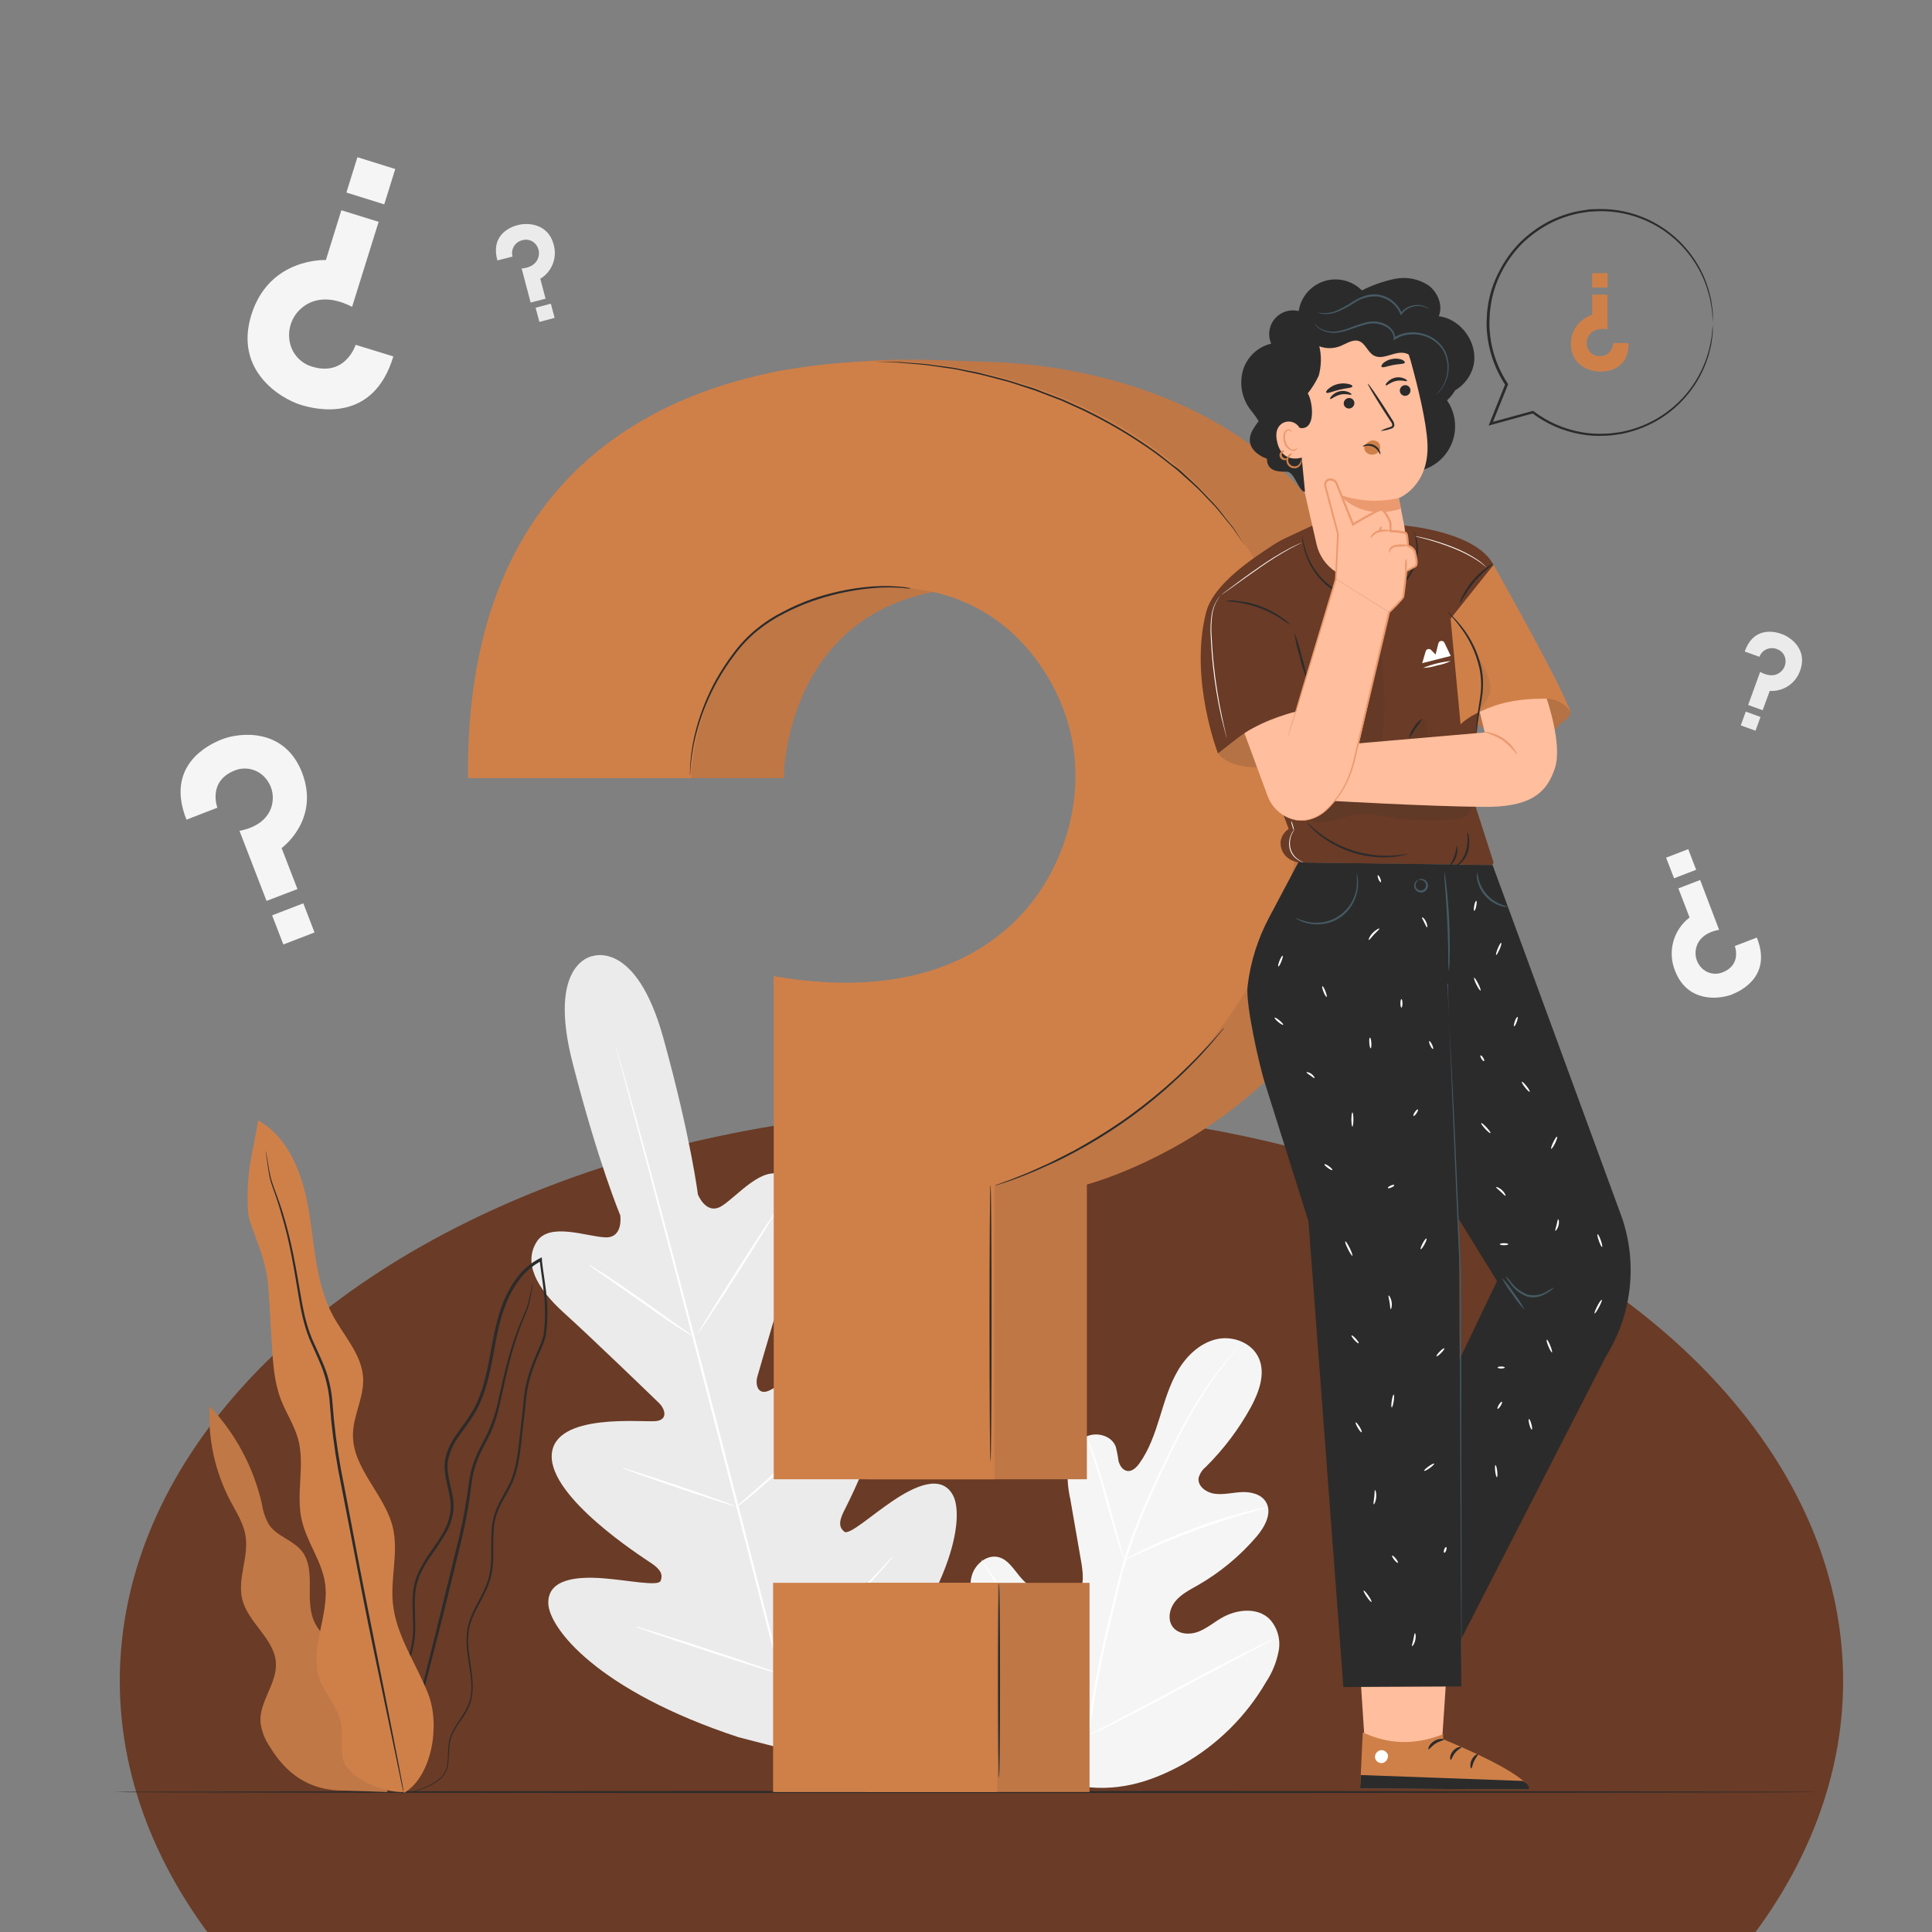 <svg width="500" height="500" viewBox="0 0 500 500" fill="none" xmlns="http://www.w3.org/2000/svg">
<rect x="0" y="0" width="500" height="500" fill="#808080" stroke="none"/>
<g clip-path="url(#clip0_625_3361)">
<ellipse cx="254" cy="435" rx="223" ry="148" fill="#6A3B26"/>
<path d="M278.44 462.06C261.2 453.9 254.33 434.5 251.9 416.43C251.49 413.43 250.63 410.31 251.61 407.43C252.59 404.55 255.61 402.2 258.51 403.01C260.92 403.68 262.33 406.1 263.94 408.01C266.081 410.587 268.911 412.501 272.1 413.53C274.18 414.2 276.65 414.41 278.36 413.05C280.7 411.18 280.36 407.56 279.88 404.58C278.9 399.053 277.94 393.527 277 388C276.322 385.051 276.123 382.012 276.41 379C276.85 376 278.46 373 281.16 371.76C283.86 370.52 287.65 371.53 288.74 374.35C289.062 375.563 289.302 376.795 289.46 378.04C289.75 379.27 290.56 380.54 291.79 380.69C293.02 380.84 294.09 379.79 294.84 378.76C297.4 375.23 298.84 371 300.14 366.81C301.44 362.62 302.66 358.35 304.9 354.59C307.14 350.83 310.56 347.59 314.79 346.59C319.02 345.59 324.02 347.49 325.79 351.5C327.56 355.51 325.85 360.2 323.79 364.06C320.662 369.776 316.724 375.01 312.1 379.6C311.178 380.335 310.513 381.343 310.2 382.48C309.89 384.58 312.11 386.24 314.2 386.56C316.54 386.92 318.92 386.28 321.29 386.16C323.66 386.04 326.35 386.64 327.61 388.69C329.34 391.53 327.33 395.16 325.18 397.69C320.862 402.73 315.71 406.992 309.95 410.29C307.89 411.46 305.7 412.56 304.19 414.4C302.68 416.24 302.07 419.1 303.49 421.02C304.91 422.94 307.78 423.15 310 422.33C312.22 421.51 314.07 419.92 316.12 418.73C319.96 416.49 325.3 415.87 328.53 418.97C329.537 420.054 330.279 421.357 330.698 422.776C331.116 424.196 331.199 425.693 330.94 427.15C330.408 430.052 329.296 432.818 327.67 435.28C322.491 444.182 315.045 451.553 306.09 456.64C297.14 461.54 288.48 463.93 278.45 462.07" fill="#F5F5F5"/>
<path d="M281.17 450C282.496 439.709 284.413 429.502 286.91 419.43L288.83 411.5C289.46 408.89 290.09 406.31 290.83 403.83C292.325 399.071 294.081 394.397 296.09 389.83C297.98 385.45 299.93 381.35 301.78 377.54C303.63 373.73 305.44 370.21 307.22 367.08C309.999 362.116 313.169 357.381 316.7 352.92C317.95 351.34 318.96 350.15 319.65 349.35C319.98 348.97 320.25 348.67 320.44 348.44C320.63 348.21 320.72 348.14 320.73 348.15C320.658 348.266 320.577 348.376 320.49 348.48L319.73 349.42C319.07 350.24 318.09 351.42 316.87 353.05C313.416 357.555 310.304 362.311 307.56 367.28C305.81 370.42 304.03 373.94 302.19 377.75C300.35 381.56 298.43 385.66 296.56 390.04C294.569 394.607 292.833 399.281 291.36 404.04C290.59 406.51 289.97 409.04 289.36 411.68L287.44 419.62C284.948 429.671 283.022 439.854 281.67 450.12" fill="white"/>
<path d="M291 403.79C290.783 403.401 290.612 402.988 290.49 402.56C290.19 401.77 289.8 400.56 289.34 399.15C288.42 396.25 287.28 392.2 286.04 387.74C284.8 383.28 283.61 379.25 282.64 376.38C282.16 374.94 281.76 373.77 281.48 372.98C281.312 372.569 281.181 372.144 281.09 371.71C281.331 372.083 281.529 372.482 281.68 372.9C282.03 373.67 282.48 374.82 283.01 376.24C284.08 379.1 285.33 383.11 286.58 387.59C287.83 392.07 288.88 395.99 289.72 399.03C290.11 400.41 290.43 401.57 290.72 402.5C290.851 402.921 290.945 403.353 291 403.79Z" fill="white"/>
<path d="M328.15 390.13C327.667 390.332 327.164 390.483 326.65 390.58C325.65 390.83 324.28 391.19 322.56 391.69C319.11 392.69 314.4 394.17 309.27 396.07C304.14 397.97 299.57 399.9 296.27 401.38C294.63 402.11 293.32 402.74 292.41 403.17C291.953 403.419 291.474 403.627 290.98 403.79C291.394 403.472 291.839 403.197 292.31 402.97C293.19 402.48 294.48 401.8 296.1 400.97C299.33 399.39 303.89 397.4 309.03 395.49C313.417 393.849 317.886 392.437 322.42 391.26C324.16 390.8 325.58 390.5 326.57 390.31C327.09 390.201 327.619 390.141 328.15 390.13Z" fill="white"/>
<path d="M281.52 449.23C281.392 449.099 281.278 448.955 281.18 448.8L280.29 447.53C279.52 446.41 278.45 444.78 277.16 442.74C274.56 438.66 271.16 432.91 267.49 426.51C263.82 420.11 260.49 414.34 257.96 410.22L254.96 405.33L254.16 404C254.054 403.853 253.97 403.691 253.91 403.52C253.91 403.52 254.04 403.65 254.25 403.94C254.46 404.23 254.79 404.7 255.14 405.22C255.91 406.33 256.98 407.96 258.28 410.01C260.87 414.09 264.28 419.83 267.95 426.23C271.62 432.63 274.95 438.4 277.47 442.53L280.47 447.41C280.79 447.94 281.06 448.41 281.27 448.74C281.377 448.89 281.462 449.055 281.52 449.23Z" fill="white"/>
<path d="M329.7 424.18C329.559 424.303 329.401 424.404 329.23 424.48L327.84 425.22L322.68 427.91C318.32 430.19 312.34 433.4 305.74 436.91C299.14 440.42 293.13 443.63 288.74 445.81C286.54 446.9 284.74 447.81 283.5 448.34L282 449C281.835 449.087 281.661 449.155 281.48 449.2C281.623 449.08 281.781 448.979 281.95 448.9L283.35 448.16L288.51 445.46C292.86 443.19 298.84 439.98 305.44 436.46C312.04 432.94 318.06 429.75 322.44 427.57C324.64 426.48 326.44 425.57 327.68 425.04L329.12 424.38C329.302 424.284 329.498 424.217 329.7 424.18Z" fill="white"/>
<path d="M153.4 247.41C153.4 247.41 141.52 249.06 148.19 275.08C154.86 301.1 160.52 314.52 160.52 314.52C160.52 314.52 161.41 320.41 156.66 320.23C151.91 320.05 142.22 316.23 138.93 321.32C135.53 326.64 138.51 333.04 145.93 339.75C153.35 346.46 169.17 361.75 170.59 363.14C172.01 364.53 173.05 367.39 169.79 367.78C166.53 368.17 143.41 365.46 142.79 376.51C142.17 387.56 166 402.84 168.57 404.56C171.14 406.28 171.57 407.62 170.97 409.12C170.37 410.62 162.71 408.97 156.1 408.46C149.49 407.95 141.73 408.54 141.9 414.94C142.07 421.34 154.59 437.54 191.09 449.58L208.38 454.05L221.15 441.47C246.85 412.88 249.66 392.61 246.63 386.97C243.6 381.33 236.63 384.68 231.09 388.4C225.55 392.12 219.75 397.4 218.51 396.4C217.27 395.4 216.95 394.02 218.33 391.25C219.71 388.48 232.8 363.38 226.76 354.1C220.72 344.82 202 358.64 199 359.91C196 361.18 195.46 358.16 196 356.28C196.54 354.4 202.64 333.28 205.78 323.73C208.92 314.18 208.32 307.16 202.72 304.24C197.32 301.43 190.83 309.59 186.79 312.11C182.75 314.63 180.61 309.11 180.61 309.11C180.61 309.11 178.85 294.66 171.71 268.76C164.57 242.86 153.18 247.5 153.18 247.5" fill="#EBEBEB"/>
<path d="M208.37 458.35C203.2 439.35 194.57 405.35 187.02 376.16C179.47 346.97 172.61 320.65 167.53 301.59C164.99 292.07 162.93 284.37 161.53 279.02C160.83 276.37 160.28 274.3 159.9 272.88L159.48 271.28C159.39 270.92 159.36 270.73 159.36 270.73C159.36 270.73 159.43 270.9 159.54 271.26C159.65 271.62 159.8 272.17 160 272.85C160.41 274.27 161 276.32 161.74 278.96C163.24 284.27 165.36 291.96 167.94 301.48C173.11 320.48 180.04 346.89 187.59 376.02C195.14 405.15 203.7 439.18 208.78 458.24" fill="white"/>
<path d="M152.27 327.26C152.669 327.425 153.051 327.629 153.41 327.87C154.12 328.29 155.14 328.93 156.41 329.73C158.9 331.34 162.29 333.65 165.98 336.26L175.4 342.98L178.27 344.98C178.632 345.205 178.967 345.47 179.27 345.77C178.867 345.607 178.481 345.403 178.12 345.16C177.41 344.74 176.39 344.1 175.12 343.29C172.65 341.66 169.29 339.29 165.6 336.69L156.13 330.04L153.25 328.04C152.896 327.816 152.568 327.554 152.27 327.26Z" fill="white"/>
<path d="M180.72 344.94C180.59 344.86 185.04 337.67 190.65 328.88C196.26 320.09 200.93 313.03 201.06 313.11C201.19 313.19 196.74 320.39 191.12 329.18C185.5 337.97 180.85 345 180.72 344.94Z" fill="white"/>
<path d="M190.3 390.22C190.577 389.875 190.896 389.566 191.25 389.3L193.94 386.94C196.21 384.94 199.34 382.18 202.68 379C206.02 375.82 208.96 372.85 211.06 370.68C212.06 369.68 212.88 368.79 213.55 368.11C213.853 367.775 214.188 367.47 214.55 367.2C214.329 367.582 214.06 367.935 213.75 368.25C213.21 368.9 212.4 369.82 211.38 370.94C209.38 373.19 206.46 376.22 203.1 379.4C199.74 382.58 196.58 385.32 194.24 387.24C193.06 388.24 192.1 388.96 191.42 389.47C191.076 389.761 190.7 390.012 190.3 390.22Z" fill="white"/>
<path d="M161.05 379.89C161.454 379.938 161.85 380.036 162.23 380.18L165.4 381.18C168.06 382.03 171.73 383.24 175.77 384.6C179.81 385.96 183.46 387.24 186.09 388.19L189.2 389.33C189.587 389.451 189.96 389.616 190.31 389.82C189.906 389.779 189.509 389.685 189.13 389.54L185.96 388.54C183.3 387.69 179.63 386.48 175.59 385.11C171.55 383.74 167.9 382.47 165.27 381.53L162.16 380.38C161.77 380.267 161.396 380.103 161.05 379.89Z" fill="white"/>
<path d="M164.43 420.94C164.945 421.017 165.45 421.144 165.94 421.32L170 422.56C173.42 423.63 178.13 425.14 183.33 426.85C188.53 428.56 193.22 430.12 196.61 431.29L200.61 432.69C201.108 432.849 201.593 433.046 202.06 433.28C201.542 433.204 201.033 433.077 200.54 432.9L196.48 431.66C193.06 430.59 188.35 429.08 183.15 427.37C177.95 425.66 173.26 424.09 169.88 422.93L165.88 421.52C165.38 421.371 164.895 421.177 164.43 420.94Z" fill="white"/>
<path d="M201.24 432.73C201.592 432.298 201.984 431.9 202.41 431.54L205.72 428.43C208.51 425.8 212.35 422.15 216.48 418C220.61 413.85 224.26 410 226.88 407.2L229.98 403.88C230.345 403.456 230.743 403.062 231.17 402.7C230.879 403.17 230.544 403.612 230.17 404.02C229.49 404.85 228.47 406.02 227.17 407.46C224.62 410.34 221.02 414.24 216.87 418.39C212.72 422.54 208.87 426.16 205.99 428.72C204.55 429.99 203.38 431.02 202.55 431.72C202.142 432.093 201.704 432.431 201.24 432.73Z" fill="white"/>
<path d="M101.8 92.24L92.04 89.24C92.04 89.24 89.48 97.44 80.92 94.93C79.263 94.474 77.788 93.514 76.701 92.183C75.614 90.851 74.967 89.215 74.85 87.5C74.722 86.054 74.941 84.598 75.489 83.254C76.037 81.909 76.898 80.715 78 79.77C80.51 77.55 84.91 76.2 91.12 79.41L97.99 57.41L88.34 54.41L84.34 67.3C84.34 67.3 69.7 66.57 65.05 81.48C60.6 95.75 72.36 103.06 77.84 104.77C82 106.07 96.61 109.51 101.8 92.24Z" fill="#F5F5F5"/>
<path d="M89.647 49.831L99.442 52.887L102.295 43.742L92.501 40.686L89.647 49.831Z" fill="#F5F5F5"/>
<path d="M128.73 67.4L132.64 66.4C132.521 65.956 132.492 65.493 132.555 65.037C132.618 64.582 132.773 64.144 133.009 63.749C133.245 63.355 133.558 63.011 133.929 62.74C134.3 62.469 134.722 62.275 135.17 62.17C135.821 61.974 136.518 61.984 137.163 62.201C137.808 62.418 138.37 62.83 138.77 63.38C139.11 63.837 139.337 64.368 139.433 64.929C139.528 65.491 139.49 66.067 139.32 66.61C138.95 67.88 137.76 69.26 135 69.49L137.33 78.3L141.19 77.3L139.83 72.14C141.294 71.257 142.427 69.918 143.054 68.327C143.681 66.737 143.767 64.984 143.3 63.34C141.8 57.62 136.3 57.65 134.13 58.22C132.45 58.61 126.84 60.52 128.73 67.4Z" fill="#EBEBEB"/>
<path d="M142.552 78.585L138.614 79.641L139.599 83.317L143.537 82.261L142.552 78.585Z" fill="#EBEBEB"/>
<path d="M451.54 168.61L455.34 169.98C455.499 169.55 455.743 169.156 456.057 168.821C456.371 168.486 456.749 168.218 457.169 168.032C457.588 167.845 458.04 167.745 458.499 167.736C458.958 167.727 459.414 167.81 459.84 167.98C460.48 168.186 461.041 168.585 461.445 169.122C461.85 169.659 462.079 170.308 462.1 170.98C462.124 171.554 462.011 172.124 461.771 172.646C461.531 173.167 461.171 173.625 460.72 173.98C459.72 174.81 457.93 175.26 455.53 173.88L452.42 182.45L456.18 183.81L458 178.81C459.707 178.916 461.401 178.458 462.823 177.508C464.244 176.558 465.315 175.167 465.87 173.55C467.87 167.99 463.36 164.9 461.23 164.13C459.6 163.49 453.9 161.88 451.54 168.61Z" fill="#EBEBEB"/>
<path d="M455.618 185.548L451.8 184.165L450.51 187.728L454.327 189.111L455.618 185.548Z" fill="#EBEBEB"/>
<path d="M48.26 212.13L56.26 209.03C56.26 209.03 53.66 202.28 60.63 199.45C61.964 198.886 63.44 198.749 64.855 199.059C66.27 199.369 67.554 200.11 68.53 201.18C69.36 202.07 69.969 203.143 70.306 204.313C70.643 205.482 70.699 206.715 70.47 207.91C69.97 210.69 67.77 213.91 61.98 215.02L68.98 233.15L76.98 230.09L72.88 219.47C72.88 219.47 82.88 212.29 78.19 199.99C73.64 188.23 62 189.57 57.53 191.3C54.08 192.63 42.64 198 48.26 212.13Z" fill="#F5F5F5"/>
<path d="M78.496 233.78L70.424 236.89L73.329 244.43L81.4 241.32L78.496 233.78Z" fill="#F5F5F5"/>
<path d="M454.67 242.64L448.97 244.83C448.97 244.83 450.81 249.62 445.87 251.62C444.924 252.015 443.88 252.11 442.878 251.892C441.876 251.674 440.966 251.153 440.27 250.4C439.682 249.769 439.251 249.009 439.013 248.18C438.775 247.351 438.736 246.477 438.9 245.63C439.26 243.63 440.82 241.39 444.9 240.63L440 227.74L434.36 229.91L437.26 237.44C435.208 239.01 433.728 241.212 433.048 243.705C432.369 246.198 432.528 248.846 433.5 251.24C436.71 259.57 444.93 258.63 448.13 257.4C450.55 256.45 458.65 252.65 454.67 242.64Z" fill="#F5F5F5"/>
<path d="M433.244 227.298L438.964 225.094L436.908 219.757L431.188 221.96L433.244 227.298Z" fill="#F5F5F5"/>
<path d="M470.77 463.77C470.77 463.92 371.92 464.03 250.01 464.03C128.1 464.03 29.23 463.92 29.23 463.77C29.23 463.62 128.06 463.51 250.01 463.51C371.96 463.51 470.77 463.63 470.77 463.77Z" fill="#2B2B2B"/>
<path d="M92.64 437.8C93.64 434.12 91.17 430.43 88.47 427.8C85.77 425.17 82.54 422.75 81.13 419.22C78.85 413.5 81.91 406.1 78.03 401.33C75.74 398.53 71.64 397.59 69.61 394.59C68.671 392.936 68.051 391.122 67.78 389.24C65.622 379.739 60.949 370.994 54.25 363.92C53.798 372.382 55.633 380.81 59.56 388.32C61.13 391.32 63.07 394.24 63.56 397.59C64.41 403.02 61.37 408.59 62.71 413.95C64.24 420.05 71.09 424.14 71.41 430.42C71.69 435.73 67.06 440.42 67.41 445.7C67.691 447.961 68.51 450.122 69.8 452C73.9 458.83 79.94 463.53 89.08 463.38L100.28 463.77L92.64 437.8Z" fill="#CF8049"/>
<g opacity="0.3">
<path opacity="0.3" d="M92.64 437.8C93.64 434.12 91.17 430.43 88.47 427.8C85.77 425.17 82.54 422.75 81.13 419.22C78.85 413.5 81.91 406.1 78.03 401.33C75.74 398.53 71.64 397.59 69.61 394.59C68.671 392.936 68.051 391.122 67.78 389.24C65.622 379.739 60.949 370.994 54.25 363.92C53.798 372.382 55.633 380.81 59.56 388.32C61.13 391.32 63.07 394.24 63.56 397.59C64.41 403.02 61.37 408.59 62.71 413.95C64.24 420.05 71.09 424.14 71.41 430.42C71.69 435.73 67.06 440.42 67.41 445.7C67.691 447.961 68.51 450.122 69.8 452C73.9 458.83 79.94 463.53 89.08 463.38L100.28 463.77L92.64 437.8Z" fill="#2B2B2B"/>
</g>
<path d="M102.54 464C103.566 464.158 104.611 464.138 105.63 463.94C106.867 463.752 108.083 463.444 109.26 463.02C110.886 462.455 112.407 461.624 113.76 460.56C114.574 459.905 115.211 459.056 115.61 458.09C115.945 457.008 116.12 455.883 116.13 454.75C116.153 453.539 116.243 452.331 116.4 451.13C116.611 449.852 117.073 448.628 117.76 447.53C119.08 445.21 121.28 443.01 121.98 439.86C122.68 436.71 122.2 433.41 121.68 430.05C121.16 426.69 120.68 423.05 121.94 419.53C123.2 416.01 125.6 412.86 126.83 408.92C128.06 404.98 127.48 400.64 127.74 396.41C127.817 394.262 128.313 392.149 129.2 390.19C130.1 388.19 131.36 386.34 132.34 384.26C134.34 380.04 134.68 375.26 135.22 370.57C135.49 368.21 135.75 365.82 136.02 363.42C136.19 360.994 136.609 358.591 137.27 356.25C138.029 353.89 138.924 351.576 139.95 349.32C140.479 348.153 140.913 346.946 141.25 345.71C141.438 344.431 141.559 343.142 141.61 341.85C141.729 339.263 141.629 336.67 141.31 334.1C141.01 331.52 140.54 328.96 140.26 326.37C140.26 326.21 140.26 326.06 140.26 325.92L140.2 325.41L139.75 325.63C137.386 326.843 135.333 328.585 133.75 330.72C132.198 332.811 130.949 335.11 130.04 337.55C128.17 342.36 127.5 347.4 126.56 352.21C125.62 357.02 124.42 361.75 121.96 365.75C120.73 367.75 119.24 369.57 117.96 371.51C116.57 373.403 115.62 375.583 115.18 377.89C114.51 382.63 117.12 386.79 116.58 390.99C116.336 393.048 115.654 395.029 114.58 396.8C113.58 398.59 112.37 400.25 111.23 401.91C110.075 403.538 109.07 405.269 108.23 407.08C107.439 408.853 106.972 410.753 106.85 412.69C106.58 416.47 107.11 420.05 106.85 423.43C106.538 426.652 105.597 429.781 104.08 432.64C102.73 435.39 101.22 437.88 99.96 440.3C99.33 441.5 98.74 442.68 98.26 443.87C97.806 445.013 97.471 446.199 97.26 447.41C96.925 449.525 96.898 451.677 97.18 453.8C97.474 456.76 98.581 459.581 100.38 461.95C100.655 462.308 100.959 462.643 101.29 462.95C101.511 463.182 101.756 463.39 102.02 463.57C102.44 463.88 102.66 464.02 102.66 464.02C101.861 463.388 101.133 462.671 100.49 461.88C98.773 459.503 97.736 456.702 97.49 453.78C97.235 451.684 97.283 449.563 97.63 447.48C97.841 446.298 98.176 445.142 98.63 444.03C99.137 442.827 99.708 441.652 100.34 440.51C101.61 438.11 103.13 435.63 104.51 432.86C106.072 429.956 107.044 426.772 107.37 423.49C107.67 420.04 107.15 416.44 107.43 412.76C107.559 410.885 108.016 409.047 108.78 407.33C109.626 405.557 110.63 403.863 111.78 402.27C112.92 400.61 114.13 398.95 115.17 397.12C116.311 395.281 117.042 393.218 117.31 391.07C117.85 386.6 115.26 382.42 115.93 378.01C116.368 375.804 117.287 373.722 118.62 371.91C119.89 370 121.39 368.18 122.62 366.13C125.17 362.02 126.4 357.2 127.33 352.37C128.26 347.54 128.95 342.54 130.79 337.82C131.675 335.448 132.89 333.213 134.4 331.18C135.922 329.131 137.897 327.461 140.17 326.3L139.66 326.01C139.66 326.16 139.66 326.31 139.71 326.47C139.99 329.09 140.46 331.65 140.71 334.21C141.026 336.74 141.123 339.293 141 341.84C140.949 343.092 140.836 344.34 140.66 345.58C140.337 346.776 139.915 347.944 139.4 349.07C138.368 351.35 137.467 353.688 136.7 356.07C136.034 358.448 135.611 360.887 135.44 363.35C135.18 365.76 134.91 368.15 134.65 370.51C134.11 375.22 133.76 379.92 131.85 383.99C130.85 385.99 129.65 387.9 128.72 389.94C127.805 391.972 127.295 394.163 127.22 396.39C126.97 400.71 127.53 404.94 126.36 408.76C125.19 412.58 122.76 415.76 121.53 419.37C120.3 422.98 120.75 426.8 121.29 430.15C121.83 433.5 122.37 436.8 121.65 439.77C120.93 442.74 118.87 444.96 117.53 447.34C116.824 448.486 116.351 449.761 116.14 451.09C115.989 452.304 115.909 453.527 115.9 454.75C115.902 455.855 115.74 456.953 115.42 458.01C115.05 458.926 114.455 459.734 113.69 460.36C112.373 461.422 110.89 462.26 109.3 462.84C108.138 463.288 106.936 463.623 105.71 463.84C104.961 463.976 104.202 464.05 103.44 464.06C102.81 464 102.54 464 102.54 464Z" fill="#2B2B2B"/>
<path d="M137.92 332.1C137.867 332.207 137.83 332.322 137.81 332.44L137.57 333.44C137.35 334.33 137.08 335.66 136.66 337.32C136.24 338.98 135.21 340.86 134.34 343.17C133.321 345.771 132.433 348.421 131.68 351.11C130.82 354.11 130.07 357.41 129.27 360.97C128.59 364.762 127.385 368.441 125.69 371.9C124.77 373.72 123.69 375.56 122.92 377.58C122.113 379.643 121.572 381.8 121.31 384C120.741 388.556 119.933 393.079 118.89 397.55C116.65 406.72 114.51 415.46 112.56 423.42C110.61 431.38 108.77 438.5 107.25 444.52C105.73 450.54 104.58 455.34 103.74 458.77C103.35 460.41 103.04 461.7 102.82 462.65C102.73 463.06 102.65 463.39 102.59 463.65C102.579 463.766 102.579 463.884 102.59 464C102.648 463.896 102.692 463.785 102.72 463.67C102.79 463.4 102.89 463.08 103.01 462.67C103.26 461.74 103.61 460.45 104.06 458.82C104.96 455.42 106.23 450.59 107.8 444.64C109.37 438.69 111.2 431.49 113.25 423.58C115.3 415.67 117.38 406.87 119.64 397.69C120.677 393.207 121.465 388.67 122 384.1C122.256 381.953 122.78 379.847 123.56 377.83C124.35 375.83 125.36 374.04 126.28 372.2C128.28 368.55 129.07 364.63 129.86 361.1C130.65 357.57 131.35 354.23 132.17 351.25C132.99 348.27 133.85 345.61 134.71 343.31C135.57 341.01 136.52 339.11 136.93 337.39C137.34 335.67 137.53 334.39 137.71 333.47C137.777 333.057 137.837 332.723 137.89 332.47C137.92 332.22 137.94 332.1 137.92 332.1Z" fill="#2B2B2B"/>
<path d="M104.52 464.05C111.83 459.7 113.93 446.5 110.88 438.56C107.83 430.62 102.49 423.36 101.67 414.89C101.03 408.38 103.17 401.7 101.67 395.34C99.62 386.75 91.24 380.1 91.34 371.27C91.39 366.32 94.21 361.66 93.98 356.71C93.71 350.65 89.05 345.83 86.17 340.49C81.75 332.3 81.46 322.63 79.95 313.49C78.44 304.35 74.95 294.49 66.81 289.98C65.61 297.77 63.56 303.11 64.2 313.66C64.44 317.45 68.84 324.66 69.44 333.01C69.8 338.01 70.04 342.95 70.35 347.91C70.66 352.87 70.96 357.67 72.69 362.19C74.02 365.66 76.15 368.81 77.14 372.39C78.99 379.12 76.55 386.39 78.05 393.23C79.32 399.01 83.32 403.98 84.14 409.84C85.28 418.07 79.96 426.63 82.68 434.48C84.04 438.38 87.24 441.48 88.15 445.53C88.86 448.65 88.09 451.96 88.73 455.09C89.73 460.15 99.39 464.09 104.54 463.76" fill="#CF8049"/>
<path d="M68.81 297.67C68.796 297.816 68.796 297.964 68.81 298.11C68.81 298.44 68.91 298.86 68.97 299.39C69.14 300.52 69.33 302.17 69.71 304.31C70.09 306.45 71.23 308.87 72.11 311.79C72.99 314.71 73.97 318.05 74.79 321.79C75.61 325.53 76.33 329.7 77.06 334.17C77.79 338.64 78.59 343.51 80.81 348.17C81.81 350.5 82.99 352.84 83.81 355.34C84.65 357.899 85.168 360.553 85.35 363.24C85.759 368.941 86.477 374.616 87.5 380.24C89.74 391.78 91.87 402.77 93.81 412.78C95.75 422.79 97.7 431.72 99.26 439.28C100.82 446.84 102.1 452.88 102.99 457.14L103.99 461.99C104.11 462.51 104.2 462.92 104.28 463.24C104.307 463.387 104.347 463.53 104.4 463.67C104.418 463.524 104.418 463.376 104.4 463.23C104.34 462.9 104.27 462.49 104.18 461.96C103.96 460.8 103.65 459.16 103.26 457.08C102.42 452.81 101.26 446.71 99.75 439.18C98.24 431.65 96.45 422.62 94.46 412.65C92.47 402.68 90.46 391.65 88.21 380.12C87.186 374.496 86.465 368.821 86.05 363.12C85.86 360.377 85.326 357.669 84.46 355.06C83.57 352.52 82.4 350.17 81.37 347.85C79.17 343.26 78.37 338.47 77.61 334.02C76.85 329.57 76.12 325.39 75.25 321.63C74.38 317.87 73.43 314.51 72.45 311.63C71.47 308.75 70.38 306.31 69.94 304.22C69.5 302.13 69.29 300.45 69.08 299.34C68.98 298.82 68.9 298.4 68.84 298.07C68.838 297.936 68.828 297.803 68.81 297.67Z" fill="#2B2B2B"/>
<path d="M421.47 88.77H417.47C417.473 89.224 417.384 89.674 417.21 90.093C417.036 90.511 416.78 90.891 416.456 91.209C416.133 91.527 415.748 91.777 415.327 91.944C414.905 92.111 414.454 92.191 414 92.18C413.33 92.204 412.67 92.019 412.11 91.649C411.551 91.28 411.121 90.746 410.88 90.12C410.669 89.6 410.585 89.036 410.634 88.477C410.682 87.917 410.863 87.377 411.16 86.9C411.84 85.78 413.32 84.77 416 85.24V76.24H412.07V81.5C410.457 81.975 409.045 82.966 408.05 84.321C407.054 85.675 406.531 87.319 406.56 89C406.56 94.82 411.78 96.17 414.02 96.17C415.73 96.21 421.55 95.8 421.47 88.77Z" fill="#CF8049"/>
<path d="M412.04 74.42H416.03V70.69H412.04V74.42Z" fill="#CF8049"/>
<path d="M443.28 83.45C443.293 83.28 443.293 83.11 443.28 82.94C443.28 82.58 443.28 82.09 443.28 81.46C443.28 81.14 443.28 80.77 443.23 80.37C443.18 79.97 443.12 79.53 443.05 79.07C442.98 78.61 442.91 78.07 442.83 77.54L442.41 75.84C441.667 72.912 440.451 70.126 438.81 67.59C436.427 63.835 433.214 60.676 429.42 58.357C425.625 56.037 421.349 54.619 416.92 54.21C415.59 54.093 414.254 54.066 412.92 54.13C412.25 54.13 411.56 54.13 410.92 54.26L408.86 54.57C406.033 55.096 403.298 56.029 400.74 57.34C398.069 58.754 395.614 60.542 393.45 62.65C391.234 64.896 389.382 67.474 387.96 70.29C386.43 73.194 385.428 76.346 385 79.6C384.875 80.425 384.805 81.257 384.79 82.09C384.723 82.925 384.707 83.763 384.74 84.6C384.958 89.965 386.634 95.168 389.59 99.65V99.34C388.2 102.81 386.83 106.22 385.49 109.54L385.25 110.15L385.88 109.97L396.78 106.97L396.52 106.91C400.191 109.689 404.468 111.56 409 112.37C411.103 112.762 413.245 112.893 415.38 112.76C416.409 112.745 417.436 112.648 418.45 112.47L419.94 112.24C420.43 112.15 420.94 112 421.38 111.89C428.097 110.188 433.989 106.15 438 100.5C439.496 98.419 440.697 96.141 441.57 93.73C441.76 93.2 441.94 92.73 442.11 92.21C442.28 91.69 442.37 91.21 442.48 90.76C442.59 90.31 442.71 89.85 442.81 89.43C442.91 89.01 442.94 88.6 443 88.21C443.09 87.44 443.23 86.76 443.26 86.21C443.29 85.66 443.26 85.13 443.26 84.71C443.26 84.29 443.26 84.03 443.26 83.8C443.26 83.57 443.26 83.49 443.26 83.49C443.245 83.593 443.245 83.697 443.26 83.8C443.26 84.03 443.26 84.33 443.19 84.71C443.12 85.09 443.13 85.62 443.09 86.2C443.05 86.78 442.9 87.46 442.78 88.2C441.826 93.735 439.286 98.873 435.467 102.992C431.649 107.11 426.717 110.031 421.27 111.4C420.8 111.51 420.33 111.65 419.85 111.74L418.38 111.96C417.388 112.126 416.385 112.216 415.38 112.23C413.284 112.341 411.183 112.203 409.12 111.82C404.693 111.006 400.519 109.167 396.93 106.45L396.81 106.35H396.66L385.75 109.35L386.13 109.78L390.24 99.59L390.3 99.43L390.21 99.28C388.241 96.301 386.844 92.981 386.09 89.49C385.745 87.871 385.537 86.225 385.47 84.57C385.437 83.753 385.453 82.935 385.52 82.12C385.526 81.306 385.593 80.494 385.72 79.69C386.104 76.512 387.049 73.428 388.51 70.58C389.9 67.828 391.704 65.305 393.86 63.1C395.978 61.03 398.382 59.276 401 57.89C403.501 56.589 406.18 55.663 408.95 55.14L410.95 54.83C411.62 54.73 412.29 54.74 412.95 54.69C414.253 54.628 415.56 54.652 416.86 54.76C421.216 55.142 425.428 56.51 429.176 58.763C432.924 61.016 436.109 64.093 438.49 67.76C440.14 70.252 441.376 72.994 442.15 75.88L442.6 77.56C442.69 78.09 442.77 78.56 442.85 79.06C442.93 79.56 442.99 79.96 443.06 80.36C443.13 80.76 443.11 81.12 443.14 81.44C443.14 82.06 443.22 82.55 443.25 82.91C443.231 83.091 443.241 83.273 443.28 83.45Z" fill="#2B2B2B"/>
<path d="M145.07 201.38H202.82C202.82 201.38 202.82 152.89 253.21 152.03C279.38 151.57 292.95 168.72 298.47 181.85C304.87 197.1 302.93 214.48 294.35 228.63C284.56 244.78 263.46 261.01 224.54 254.15L224.17 382.82H281.28V306.54C281.28 306.54 361.37 285.84 361.37 197.54C361.37 113.09 293.08 94.85 256.37 93.67C235.95 93.02 228.55 92.14 203.29 95.73C171.1 100.33 144.39 137.71 145.07 201.38Z" fill="#CF8049"/>
<path d="M281.97 409.64H224.01V463.77H281.97V409.64Z" fill="#CF8049"/>
<path opacity="0.1" d="M281.97 409.64H224.01V463.77H281.97V409.64Z" fill="#2B2B2B"/>
<path opacity="0.1" d="M145.07 201.38H202.82C202.82 201.38 202.82 152.89 253.21 152.03C279.38 151.57 292.95 168.72 298.47 181.85C304.87 197.1 302.93 214.48 294.35 228.63C284.56 244.78 263.46 261.01 224.54 254.15L224.17 382.82H281.28V306.54C281.28 306.54 361.37 285.84 361.37 197.54C361.37 113.09 293.08 94.85 256.37 93.67C235.95 93.02 228.55 92.14 203.29 95.73C171.1 100.33 144.39 137.71 145.07 201.38Z" fill="#2B2B2B"/>
<path d="M121.14 201.38H178.9C178.9 201.38 178.9 152.89 229.29 152.03C255.46 151.57 269.03 168.72 274.54 181.85C280.95 197.1 279.01 214.48 270.43 228.63C260.64 244.78 239.17 259.46 200.25 252.63V382.82H257.36V306.54C257.36 306.54 337.45 285.84 337.45 197.54C337.45 113.09 261.71 93.481 229.3 93.481C204.51 93.51 120.05 99.501 121.14 201.38Z" fill="#CF8049"/>
<path opacity="0.3" d="M121.14 201.38H178.9C178.9 201.38 178.9 152.89 229.29 152.03C255.46 151.57 269.03 168.72 274.54 181.85C280.95 197.1 279.01 214.48 270.43 228.63C260.64 244.78 239.17 259.46 200.25 252.63V382.82H257.36V306.54C257.36 306.54 337.45 285.84 337.45 197.54C337.45 113.09 261.71 93.481 229.3 93.481C204.51 93.51 120.05 99.501 121.14 201.38Z" fill="#CF8049"/>
<path d="M258.05 409.64H200.09V463.77H258.05V409.64Z" fill="#CF8049"/>
<path opacity="0.3" d="M258.05 409.64H200.09V463.77H258.05V409.64Z" fill="#CF8049"/>
<path d="M235.81 152.29C235.524 152.315 235.236 152.315 234.95 152.29C234.38 152.29 233.56 152.1 232.49 152.09C229.465 151.941 226.432 152.069 223.43 152.47C218.978 153.034 214.597 154.063 210.36 155.54C207.862 156.413 205.429 157.462 203.08 158.68C200.541 159.949 198.149 161.495 195.95 163.29C193.766 165.101 191.808 167.17 190.12 169.45C188.52 171.559 187.06 173.77 185.75 176.07C183.563 179.987 181.829 184.141 180.58 188.45C179.733 191.358 179.151 194.337 178.84 197.35C178.72 198.41 178.69 199.25 178.66 199.81C178.661 200.099 178.634 200.387 178.58 200.67C178.554 200.384 178.554 200.096 178.58 199.81C178.58 199.24 178.58 198.4 178.67 197.33C178.9 194.285 179.433 191.27 180.26 188.33C181.463 183.971 183.174 179.769 185.36 175.81C186.673 173.485 188.139 171.25 189.75 169.12C191.452 166.802 193.434 164.703 195.65 162.87C197.876 161.05 200.298 159.484 202.87 158.2C205.234 156.96 207.684 155.891 210.2 155C214.476 153.528 218.898 152.522 223.39 152C226.412 151.629 229.464 151.558 232.5 151.79C233.325 151.843 234.146 151.943 234.96 152.09C235.248 152.137 235.532 152.204 235.81 152.29Z" fill="#2B2B2B"/>
<path d="M322.83 142C322.83 142 322.76 141.93 322.64 141.78C322.52 141.63 322.34 141.37 322.14 141.08L320.23 138.38C319.82 137.8 319.38 137.13 318.86 136.44L317.06 134.25L315 131.72C314.25 130.84 313.37 129.99 312.49 129.06C311.61 128.13 310.71 127.14 309.69 126.19C308.67 125.24 307.58 124.27 306.46 123.27C305.9 122.77 305.35 122.27 304.75 121.74L302.89 120.27C301.62 119.27 300.36 118.27 298.99 117.27C293.019 112.998 286.684 109.257 280.06 106.09L274.79 103.71L269.56 101.71C267.85 101 266.11 100.5 264.43 99.94C262.75 99.38 261.11 98.81 259.43 98.42L254.65 97.17C253.1 96.76 251.56 96.51 250.09 96.17C248.62 95.83 247.2 95.53 245.81 95.36L241.81 94.78C239.28 94.35 236.96 94.26 234.94 94.06C233.94 93.98 232.94 93.87 232.11 93.83L229.73 93.77L226.43 93.66H225.57H225.28C225.376 93.645 225.474 93.645 225.57 93.66H226.43H229.73H232.12C232.99 93.66 233.94 93.78 234.96 93.85C236.96 94.02 239.32 94.09 241.85 94.5L245.85 95.04C247.24 95.2 248.66 95.56 250.14 95.83C251.62 96.1 253.14 96.38 254.73 96.83L259.53 98.07C261.19 98.45 262.83 99.07 264.53 99.58C266.23 100.09 267.96 100.58 269.67 101.34L274.93 103.34L280.23 105.73C286.889 108.904 293.248 112.673 299.23 116.99C300.61 117.99 301.87 119.06 303.14 120.05L305 121.4C305.6 121.9 306.15 122.4 306.71 122.94L309.93 125.94C310.93 126.94 311.83 127.94 312.72 128.85C313.61 129.76 314.46 130.65 315.21 131.54L317.21 134.09L318.99 136.31C319.5 137.01 319.93 137.69 320.33 138.31C321.11 139.48 321.72 140.4 322.15 141.06L322.62 141.79C322.699 141.851 322.769 141.921 322.83 142Z" fill="#2B2B2B"/>
<path d="M316.81 266C316.691 266.216 316.547 266.418 316.38 266.6L315 268.23C314.43 268.96 313.71 269.83 312.82 270.8C311.93 271.77 310.98 272.91 309.82 274.09C308.66 275.27 307.42 276.59 306.01 277.92C304.6 279.25 303.07 280.65 301.44 282.11C294.291 288.35 286.453 293.755 278.08 298.22C276.14 299.22 274.31 300.22 272.54 300.99C270.77 301.76 269.12 302.55 267.6 303.19C266.08 303.83 264.68 304.36 263.46 304.83C262.24 305.3 261.17 305.68 260.29 305.96L258.29 306.61C258.058 306.702 257.816 306.769 257.57 306.81C257.786 306.687 258.013 306.586 258.25 306.51L260.25 305.77C261.12 305.46 262.17 305.06 263.38 304.56C264.59 304.06 265.99 303.56 267.49 302.85C268.99 302.14 270.65 301.47 272.38 300.6C274.11 299.73 275.96 298.81 277.89 297.8C281.7 295.7 285.81 293.24 289.96 290.4C294.11 287.56 297.84 284.57 301.16 281.75C302.79 280.31 304.35 278.96 305.74 277.6C307.13 276.24 308.43 275.01 309.58 273.83C310.73 272.65 311.74 271.56 312.64 270.6C313.54 269.64 314.28 268.8 314.88 268.1L316.28 266.51C316.443 266.326 316.62 266.155 316.81 266Z" fill="#2B2B2B"/>
<path d="M256.35 378.28C256.2 378.28 256.08 362.22 256.08 342.41C256.08 322.6 256.2 306.53 256.35 306.53C256.5 306.53 256.61 322.59 256.61 342.41C256.61 362.23 256.49 378.28 256.35 378.28Z" fill="#2B2B2B"/>
<path d="M258.55 460.1C258.4 460.1 258.29 448.83 258.29 434.93C258.29 421.03 258.4 409.75 258.55 409.75C258.7 409.75 258.81 421.02 258.81 434.93C258.81 448.84 258.69 460.1 258.55 460.1Z" fill="#2B2B2B"/>
<path d="M315.4 193.71C314.4 195.71 318.13 197.35 320.28 198C322.474 198.539 324.744 198.694 326.99 198.46C329.99 198.3 333.06 198.02 335.65 196.54C337.918 195.135 339.731 193.103 340.87 190.69C341.993 188.285 342.88 185.776 343.52 183.2C343.52 183.2 319.89 184.74 315.4 193.71Z" fill="#CF8049"/>
<g opacity="0.4">
<path opacity="0.4" d="M315.4 193.71C314.4 195.71 318.13 197.35 320.28 198C322.474 198.539 324.744 198.694 326.99 198.46C329.99 198.3 333.06 198.02 335.65 196.54C337.918 195.135 339.731 193.103 340.87 190.69C341.993 188.285 342.88 185.776 343.52 183.2C343.52 183.2 319.89 184.74 315.4 193.71Z" fill="#2B2B2B"/>
</g>
<path d="M382.14 187.31C386.036 190.073 390.704 191.536 395.48 191.49C397.769 191.617 400.027 190.906 401.83 189.49C402.6 188.78 403.18 187.88 403.97 187.2C404.51 186.74 405.14 186.39 405.65 185.9C405.919 185.668 406.127 185.373 406.254 185.042C406.381 184.71 406.425 184.352 406.38 184C406.183 183.131 405.696 182.356 405 181.8C402.29 180.26 399.05 180.32 395.93 180.39C392.808 180.525 389.723 181.128 386.78 182.18C384.36 183 381.83 184.18 380.6 186.38" fill="#CF8049"/>
<g opacity="0.4">
<path opacity="0.4" d="M406.38 184C406.027 183.157 405.404 182.453 404.61 182C401.9 180.46 399.05 180.32 395.93 180.39C392.808 180.525 389.723 181.129 386.78 182.18C384.36 183 381.83 184.18 380.6 186.38L382.14 187.31C386.036 190.073 390.704 191.536 395.48 191.49C397.769 191.618 400.027 190.907 401.83 189.49C402.6 188.78 403.18 187.88 403.97 187.2C404.51 186.74 405.14 186.39 405.65 185.9C405.919 185.668 406.127 185.373 406.254 185.042C406.381 184.71 406.425 184.352 406.38 184Z" fill="#2B2B2B"/>
</g>
<path d="M336 223.2L385.85 223.86C385.951 223.86 386.052 223.836 386.142 223.79C386.233 223.744 386.311 223.678 386.371 223.596C386.432 223.514 386.472 223.42 386.489 223.32C386.506 223.22 386.5 223.117 386.47 223.02L380.62 204.78C380.62 204.78 381.48 195.66 382.67 184.7C384.48 168.05 386.89 147.12 386.92 147.18C383.51 137.62 363.39 136 363.39 136L340.46 137.36L339.66 136.01L333.06 139.08C331.621 139.75 330.236 140.532 328.92 141.42C324.56 144.33 314.06 151.02 312.14 158.47C307.71 175.72 315.21 194.97 315.21 194.97L320.03 191.2C321.244 190.264 322.52 189.413 323.85 188.65L333.51 214.54C332.935 214.902 332.448 215.389 332.085 215.963C331.722 216.537 331.491 217.185 331.41 217.86C331.33 219.96 332.41 222.48 336 223.2Z" fill="#6A3B26"/>
<g opacity="0.3">
<path opacity="0.3" d="M357.39 192.68C358.97 184.18 358.14 175.44 357.29 166.84C354.53 173.84 354.63 181.84 351.7 188.78C351.341 189.513 351.079 190.29 350.92 191.09C350.844 191.492 350.864 191.907 350.978 192.3C351.093 192.693 351.299 193.053 351.58 193.35C352.38 194.08 353.58 193.68 354.64 193.56C355.589 193.379 356.512 193.084 357.39 192.68Z" fill="#2B2B2B"/>
</g>
<g opacity="0.4">
<path opacity="0.4" d="M339 212.36C343 213.75 347.26 211.16 351.49 210.7C354.29 210.4 357.09 211.04 359.87 211.49C365.491 212.399 371.21 212.541 376.87 211.91C377.738 211.862 378.588 211.641 379.37 211.26C379.774 210.985 380.104 210.615 380.333 210.182C380.561 209.75 380.68 209.269 380.68 208.78C371.26 207.78 361.85 207.24 352.43 206.27C350.085 205.87 347.684 205.948 345.37 206.5C342.53 207.38 340.37 209.61 338.37 211.82" fill="#2B2B2B"/>
</g>
<path d="M404.94 180.72C400.87 171.55 386.52 146.19 386.52 146.19L375.41 160.12L378 187.47C378 187.47 383.87 180.92 400.28 180.79C401.473 180.838 402.639 181.152 403.695 181.709C404.75 182.266 405.668 183.052 406.38 184.01L404.94 180.72Z" fill="#CF8049"/>
<path d="M338.23 175.87C337.437 173.926 336.809 171.919 336.35 169.87C335.729 167.875 335.274 165.831 334.99 163.76C335.771 165.708 336.396 167.714 336.86 169.76C337.481 171.757 337.939 173.8 338.23 175.87Z" fill="#2B2B2B"/>
<path d="M374.57 158.27C374.932 158.526 375.267 158.817 375.57 159.14C376.453 159.993 377.282 160.902 378.05 161.86C380.636 165.021 382.453 168.738 383.36 172.72C383.831 174.921 383.935 177.185 383.67 179.42C383.42 181.47 383.03 183.27 382.77 184.79C382.51 186.31 382.35 187.55 382.27 188.41C382.268 188.857 382.221 189.302 382.13 189.74C382.059 189.294 382.039 188.841 382.07 188.39C382.114 187.165 382.228 185.943 382.41 184.73C382.62 183.2 382.97 181.38 383.2 179.37C383.431 177.185 383.313 174.978 382.85 172.83C381.954 168.923 380.217 165.257 377.76 162.09C375.93 159.63 374.49 158.35 374.57 158.27Z" fill="#2B2B2B"/>
<path d="M364.39 221C364.043 221.155 363.676 221.263 363.3 221.32C362.873 221.433 362.439 221.516 362 221.57C361.49 221.64 360.91 221.75 360.26 221.78C358.737 221.92 357.203 221.92 355.68 221.78C353.816 221.589 351.974 221.22 350.18 220.68C348.395 220.106 346.667 219.366 345.02 218.47C343.685 217.725 342.416 216.865 341.23 215.9C340.71 215.5 340.29 215.08 339.91 214.73C339.582 214.435 339.272 214.121 338.98 213.79C338.702 213.533 338.463 213.236 338.27 212.91C338.34 212.84 339.41 214.04 341.46 215.61C342.658 216.521 343.925 217.337 345.25 218.05C346.879 218.906 348.578 219.618 350.33 220.18C352.094 220.711 353.901 221.086 355.73 221.3C357.224 221.461 358.729 221.508 360.23 221.44C362.8 221.3 364.37 220.92 364.39 221Z" fill="#2B2B2B"/>
<path d="M379.78 215.32C380.015 215.773 380.149 216.271 380.17 216.78C380.33 217.999 380.238 219.238 379.9 220.42C379.556 221.63 378.86 222.709 377.9 223.52C377.17 224.13 376.61 224.32 376.58 224.27C376.55 224.22 377.02 223.89 377.65 223.27C378.459 222.427 379.046 221.396 379.36 220.27C380.16 217.63 379.59 215.33 379.78 215.32Z" fill="#2B2B2B"/>
<path d="M377.07 218.84C377.287 219.869 377.2 220.938 376.82 221.918C376.44 222.898 375.784 223.747 374.93 224.36C374.82 224.25 375.75 223.26 376.33 221.73C376.91 220.2 376.92 218.85 377.07 218.84Z" fill="#2B2B2B"/>
<path d="M368.15 185.94C367.62 186.836 367.025 187.691 366.37 188.5C365.853 189.403 365.268 190.266 364.62 191.08C364.812 190.025 365.266 189.034 365.94 188.2C366.473 187.271 367.234 186.494 368.15 185.94Z" fill="#2B2B2B"/>
<path d="M333.93 161.72C333.168 161.273 332.43 160.785 331.72 160.26C328.164 157.923 324.127 156.416 319.91 155.85C319.027 155.786 318.149 155.669 317.28 155.5C318.166 155.378 319.064 155.378 319.95 155.5C324.282 155.87 328.432 157.415 331.95 159.97C332.688 160.459 333.354 161.048 333.93 161.72Z" fill="#2B2B2B"/>
<path d="M386.52 145.86C384.73 147.302 383.058 148.883 381.52 150.59C380.104 152.412 378.836 154.345 377.73 156.37C377.848 155.689 378.082 155.033 378.42 154.43C379.144 152.931 380.051 151.527 381.12 150.25C382.192 148.976 383.422 147.844 384.78 146.88C385.297 146.443 385.886 146.098 386.52 145.86Z" fill="#2B2B2B"/>
<path d="M365.94 137.62C366.031 137.764 366.105 137.919 366.16 138.08C366.355 138.533 366.512 139.001 366.63 139.48C367.052 141.262 367.052 143.118 366.63 144.9C366.008 147.56 364.583 149.965 362.55 151.79C359.983 153.964 356.713 155.13 353.35 155.07C349.984 155.082 346.704 154.005 344 152C341.845 150.355 340.097 148.237 338.89 145.81C338.077 144.185 337.504 142.45 337.19 140.66C337.098 140.178 337.038 139.69 337.01 139.2C336.982 139.028 336.982 138.852 337.01 138.68C337.01 138.68 337.12 139.38 337.4 140.62C337.789 142.36 338.404 144.041 339.23 145.62C340.45 147.974 342.182 150.025 344.3 151.62C346.906 153.55 350.058 154.6 353.3 154.62C356.542 154.68 359.697 153.572 362.19 151.5C364.154 149.742 365.548 147.437 366.19 144.88C366.635 143.154 366.696 141.352 366.37 139.6C366.18 138.28 365.88 137.64 365.94 137.62Z" fill="#2B2B2B"/>
<g opacity="0.3">
<path opacity="0.3" d="M369.44 187.71C369.44 187.21 369.36 186.62 368.92 186.37C368.78 186.3 368.626 186.263 368.47 186.263C368.314 186.263 368.16 186.3 368.02 186.37C367.74 186.521 367.492 186.725 367.29 186.97C366.114 188.194 365.205 189.648 364.62 191.24L369.52 190.81C369.49 189.8 369.47 188.74 369.44 187.71Z" fill="#2B2B2B"/>
</g>
<g opacity="0.3">
<path opacity="0.3" d="M385.71 177.4C385.217 174.596 383.989 171.974 382.15 169.8C384.27 176.72 383.56 180.63 382.37 185.37L382.63 184.71C384 181.94 386.08 180.2 385.71 177.4Z" fill="#2B2B2B"/>
</g>
<path d="M375.92 409.86L372.93 454.71L353.43 454.48L350.36 407.85L375.92 409.86Z" fill="#FFBE9D"/>
<path d="M373.48 448.81V450.11C373.48 450.11 395.48 458.95 395.69 463.11L352 462.87L352.68 448.34C359.19 451.39 366 451.77 373.48 448.81Z" fill="#CF8049"/>
<path d="M357.11 453C356.695 453.126 356.341 453.398 356.112 453.766C355.884 454.134 355.798 454.573 355.87 455C355.977 455.427 356.245 455.795 356.618 456.029C356.991 456.262 357.44 456.341 357.87 456.25C358.315 456.117 358.695 455.824 358.935 455.426C359.175 455.029 359.259 454.556 359.17 454.1C359.012 453.668 358.691 453.315 358.277 453.115C357.862 452.916 357.387 452.885 356.95 453.03" fill="white"/>
<path d="M352 462.87L352.16 459.38L394 460.9C394 460.9 395.94 461.76 395.71 463.12L352 462.87Z" fill="#2B2B2B"/>
<path d="M373.64 450.23C373.64 450.44 372.56 450.53 371.51 451.23C370.46 451.93 369.89 452.8 369.7 452.72C369.51 452.64 369.83 451.4 371.12 450.6C372.41 449.8 373.69 450 373.64 450.23Z" fill="#2B2B2B"/>
<path d="M378.21 452.15C378.26 452.36 377.33 452.71 376.6 453.61C375.87 454.51 375.66 455.46 375.44 455.45C375.22 455.44 375.1 454.23 376.03 453.14C376.96 452.05 378.2 452 378.21 452.15Z" fill="#2B2B2B"/>
<path d="M380.78 457.65C380.58 457.65 380.29 456.65 380.85 455.46C381.41 454.27 382.4 453.84 382.49 454.01C382.58 454.18 381.96 454.81 381.49 455.78C381.02 456.75 381 457.63 380.78 457.65Z" fill="#2B2B2B"/>
<path d="M372.36 81.85C373.49 79.05 372.12 75.66 369.69 73.85C367.129 72.164 364.006 71.557 361 72.16C358.034 72.782 355.163 73.791 352.46 75.16C351.203 73.892 349.619 72.999 347.883 72.58C346.148 72.161 344.331 72.232 342.634 72.786C340.936 73.34 339.427 74.355 338.273 75.717C337.119 77.079 336.367 78.735 336.1 80.5C335.019 80.228 333.884 80.255 332.817 80.579C331.75 80.903 330.792 81.512 330.044 82.339C329.297 83.167 328.789 84.182 328.575 85.276C328.361 86.37 328.449 87.502 328.83 88.55L342.35 93.3L357.11 119.3C359.291 121.161 362.075 122.165 364.942 122.124C367.81 122.084 370.564 121.001 372.692 119.079C374.82 117.157 376.175 114.527 376.506 111.678C376.837 108.83 376.12 105.959 374.49 103.6C375.317 102.865 376.019 102 376.57 101.04C377.749 100.343 378.779 99.418 379.597 98.319C380.416 97.22 381.009 95.97 381.34 94.64C382.65 88.85 378.17 82.53 372.36 81.85Z" fill="#2B2B2B"/>
<path d="M363.41 136C362.57 131.77 361.99 128.87 362 128.9C362.01 128.93 370 125.8 369.42 114.67C369.14 109.13 367.03 100.4 365.07 93.32C363.31 86.94 357.36 79.91 351.07 81.94L332 91.24C330.09 91.86 329.76 93.66 330.21 95.61V96.61L337.62 127.27L340.75 140.97C341.417 143.783 343.113 146.245 345.505 147.87C347.896 149.495 350.809 150.166 353.67 149.75C355.233 149.53 356.734 148.994 358.081 148.173C359.429 147.352 360.595 146.264 361.507 144.977C362.419 143.689 363.058 142.229 363.385 140.685C363.713 139.141 363.721 137.547 363.41 136Z" fill="#FFBE9D"/>
<path d="M365 100.72C365.08 101.075 365.021 101.447 364.835 101.759C364.649 102.072 364.35 102.301 364 102.4C363.823 102.449 363.638 102.462 363.457 102.438C363.275 102.414 363.1 102.354 362.942 102.261C362.784 102.167 362.646 102.043 362.538 101.895C362.429 101.747 362.352 101.579 362.31 101.4C362.23 101.046 362.289 100.676 362.476 100.365C362.662 100.054 362.961 99.826 363.31 99.73C363.486 99.679 363.671 99.665 363.852 99.687C364.034 99.71 364.21 99.769 364.368 99.862C364.526 99.954 364.663 100.078 364.772 100.226C364.881 100.373 364.958 100.542 365 100.72Z" fill="#2B2B2B"/>
<path d="M364.13 98.59C363.99 98.81 362.78 98.26 361.3 98.59C359.82 98.92 358.88 99.88 358.68 99.73C358.48 99.58 358.68 99.3 359.09 98.86C359.64 98.279 360.356 97.881 361.14 97.72C361.914 97.553 362.72 97.641 363.44 97.97C364 98.2 364.19 98.5 364.13 98.59Z" fill="#2B2B2B"/>
<path d="M350.48 104C350.56 104.354 350.501 104.724 350.314 105.035C350.128 105.346 349.829 105.574 349.48 105.67C349.307 105.72 349.126 105.736 348.948 105.716C348.769 105.696 348.596 105.64 348.439 105.553C348.282 105.465 348.143 105.348 348.032 105.206C347.921 105.065 347.838 104.903 347.79 104.73C347.71 104.375 347.769 104.003 347.955 103.691C348.141 103.378 348.44 103.149 348.79 103.05C348.963 103 349.145 102.985 349.324 103.006C349.503 103.026 349.677 103.083 349.834 103.171C349.991 103.259 350.129 103.378 350.24 103.521C350.351 103.663 350.433 103.826 350.48 104Z" fill="#2B2B2B"/>
<path d="M349.75 102.12C349.62 102.34 348.4 101.78 346.92 102.12C345.44 102.46 344.5 103.4 344.3 103.26C344.1 103.12 344.3 102.83 344.71 102.38C345.263 101.804 345.978 101.41 346.76 101.25C347.533 101.086 348.338 101.17 349.06 101.49C349.59 101.73 349.82 102 349.75 102.12Z" fill="#2B2B2B"/>
<path d="M357.28 111.52C358.013 111.116 358.792 110.8 359.6 110.58C359.97 110.46 360.32 110.31 360.33 110.04C360.278 109.643 360.107 109.27 359.84 108.97L358.11 106.31C355.69 102.52 353.85 99.38 354 99.31C354.15 99.24 356.24 102.21 358.66 106L360.35 108.68C360.682 109.09 360.862 109.603 360.86 110.13C360.83 110.274 360.769 110.41 360.681 110.527C360.593 110.645 360.48 110.741 360.35 110.81C360.154 110.914 359.946 110.991 359.73 111.04C358.939 111.311 358.115 111.473 357.28 111.52Z" fill="#2B2B2B"/>
<path d="M362 128.9C356.942 130.043 351.666 129.759 346.76 128.08C346.76 128.08 352 134.92 362.57 131.65L362 128.9Z" fill="#EB996E"/>
<path d="M350 100C349.9 100.43 348.37 100.42 346.63 100.85C344.89 101.28 343.51 101.93 343.23 101.59C343.11 101.43 343.31 101.01 343.84 100.59C344.544 99.997 345.381 99.582 346.28 99.38C347.171 99.169 348.099 99.169 348.99 99.38C349.7 99.51 350.07 99.8 350 100Z" fill="#2B2B2B"/>
<path d="M363.56 93.87C363.32 94.27 362.04 94.17 360.56 94.46C359.08 94.75 357.91 95.25 357.56 94.96C357.4 94.81 357.56 94.43 357.99 93.96C358.65 93.405 359.448 93.038 360.3 92.9C361.138 92.731 362.005 92.793 362.81 93.08C363.42 93.36 363.66 93.67 363.56 93.87Z" fill="#2B2B2B"/>
<path d="M336.71 84.08C336.931 85.163 337.388 86.185 338.049 87.071C338.709 87.958 339.557 88.689 340.532 89.211C341.506 89.733 342.584 90.034 343.688 90.093C344.792 90.151 345.896 89.966 346.92 89.55C348.5 88.91 350.14 87.71 351.74 88.29C353.34 88.87 354 91.15 355.53 92C357.78 93.26 360.53 91.08 363.04 91.3C365.04 91.47 366.55 93 368.1 94.3C369.65 95.6 371.79 96.58 373.54 95.64C373.139 93.97 372.545 92.353 371.77 90.82C370.988 89.277 369.694 88.054 368.11 87.36C367.23 87.01 366.28 86.89 365.44 86.46C363.63 85.54 362.82 83.46 361.51 81.89C360.65 80.901 359.566 80.131 358.349 79.644C357.131 79.157 355.815 78.967 354.51 79.09C352.35 79.31 350.3 80.4 348.12 80.31C346.51 80.24 344.97 79.52 343.36 79.55C340.23 79.55 337.88 82.35 336.14 84.96" fill="#2B2B2B"/>
<path d="M347.25 86.37C345.81 86.26 342.87 85.96 341.9 84.94C340.915 83.838 339.657 83.014 338.253 82.551C336.849 82.087 335.348 82.001 333.9 82.3C332.463 82.728 331.202 83.607 330.302 84.806C329.402 86.005 328.91 87.461 328.9 88.96C327.15 89.387 325.548 90.279 324.263 91.541C322.979 92.803 322.058 94.388 321.6 96.13C321.135 97.954 321.119 99.863 321.554 101.693C321.99 103.524 322.863 105.222 324.1 106.64C324.701 107.391 325.249 108.183 325.74 109.01C325.062 109.851 324.466 110.755 323.96 111.71C321.67 116.77 327.88 118.71 327.88 118.71C327.88 122.11 331.03 122.09 333.04 122.08C335.05 122.07 336.16 127.44 337.73 127.23L336.14 110.66C336.373 110.751 336.62 110.798 336.87 110.8C340.66 110.87 339.67 103.69 338.45 101.8C339.579 100.394 340.533 98.856 341.29 97.22C341.976 94.719 342.025 92.085 341.43 89.56C342.7 89.4 347.87 86.41 347.25 86.37Z" fill="#2B2B2B"/>
<path d="M336.64 111.54C336.511 111.014 336.25 110.528 335.883 110.13C335.516 109.731 335.053 109.432 334.539 109.26C334.025 109.088 333.476 109.05 332.943 109.148C332.409 109.245 331.91 109.477 331.49 109.82C330.49 110.68 329.96 112.12 330.56 114.53C332.18 120.97 338.31 118.02 338.27 117.84C338.23 117.66 337.34 114.2 336.64 111.54Z" fill="#FFBE9D"/>
<path d="M335.69 115.89C335.69 115.89 335.6 116 335.43 116.13C335.194 116.311 334.896 116.394 334.6 116.36C333.86 116.28 333.01 115.36 332.69 114.19C332.537 113.643 332.507 113.07 332.6 112.51C332.61 112.292 332.673 112.081 332.782 111.893C332.892 111.705 333.046 111.546 333.23 111.43C333.351 111.364 333.492 111.344 333.627 111.371C333.762 111.398 333.884 111.472 333.97 111.58C334.1 111.73 334.09 111.87 334.13 111.88C334.17 111.89 334.24 111.73 334.13 111.48C334.053 111.332 333.93 111.212 333.78 111.14C333.568 111.054 333.332 111.054 333.12 111.14C332.869 111.259 332.652 111.44 332.489 111.665C332.327 111.891 332.224 112.154 332.19 112.43C332.06 113.06 332.084 113.711 332.26 114.33C332.372 114.911 332.652 115.445 333.067 115.867C333.481 116.289 334.011 116.578 334.59 116.7C334.778 116.708 334.966 116.673 335.139 116.598C335.312 116.524 335.466 116.412 335.59 116.27C335.72 116.05 335.72 115.9 335.69 115.89Z" fill="#EB996E"/>
<path d="M371.17 102.55C371.17 102.55 371.76 102.1 372.58 101.1C373.712 99.659 374.406 97.924 374.58 96.1C374.712 94.855 374.59 93.596 374.22 92.4C373.793 91.028 373.001 89.798 371.93 88.84C370.693 87.76 369.195 87.022 367.585 86.699C365.974 86.376 364.308 86.48 362.75 87C362.45 87.1 362.17 87.25 361.89 87.37C361.61 87.49 361.36 87.67 361.1 87.82L360.7 88.04V87.6C360.691 86.826 360.404 86.08 359.89 85.5C359.364 84.938 358.718 84.5 358 84.22C356.642 83.654 355.137 83.542 353.71 83.9C350.95 84.53 348.61 85.79 346.4 86.05C344.667 86.352 342.884 85.995 341.4 85.05C341.008 84.781 340.669 84.442 340.4 84.05C340.24 83.78 340.16 83.63 340.18 83.62C340.542 84.114 340.985 84.543 341.49 84.89C342.95 85.733 344.665 86.021 346.32 85.7C347.471 85.484 348.597 85.148 349.68 84.7C350.951 84.192 352.254 83.768 353.58 83.43C354.319 83.251 355.08 83.174 355.84 83.2C356.642 83.243 357.431 83.425 358.17 83.74C358.935 84.067 359.618 84.559 360.17 85.18C360.761 85.857 361.094 86.722 361.11 87.62L360.71 87.4L361.54 86.92C361.85 86.8 362.14 86.64 362.46 86.53C364.102 85.968 365.863 85.85 367.565 86.189C369.267 86.528 370.849 87.312 372.15 88.46C373.275 89.478 374.098 90.786 374.53 92.24C374.979 93.782 375.039 95.41 374.706 96.98C374.373 98.551 373.656 100.014 372.62 101.24C372.291 101.616 371.918 101.952 371.51 102.24C371.41 102.357 371.295 102.461 371.17 102.55Z" fill="#455A64"/>
<path d="M369.87 79.94C369.213 79.607 368.513 79.368 367.79 79.23C366.963 79.117 366.121 79.196 365.33 79.46C364.305 79.774 363.414 80.422 362.8 81.3L362.55 81.65L362.4 81.25C361.878 80.021 361.037 78.953 359.965 78.157C358.893 77.361 357.628 76.865 356.3 76.72C354.215 76.642 352.16 77.238 350.44 78.42C348.975 79.375 347.417 80.179 345.79 80.82C344.668 81.245 343.46 81.389 342.27 81.24C341.953 81.182 341.642 81.095 341.34 80.98C341.14 80.89 341.03 80.84 341.04 80.82C341.05 80.8 341.49 80.95 342.3 81.03C343.45 81.102 344.602 80.914 345.67 80.48C347.251 79.791 348.767 78.961 350.2 78C351.085 77.451 352.023 76.992 353 76.63C354.074 76.239 355.222 76.092 356.36 76.2C357.778 76.355 359.128 76.892 360.266 77.753C361.403 78.614 362.286 79.767 362.82 81.09H362.43C363.118 80.15 364.1 79.468 365.22 79.15C366.071 78.903 366.968 78.859 367.84 79.02C368.392 79.125 368.92 79.328 369.4 79.62C369.571 79.704 369.729 79.812 369.87 79.94Z" fill="#455A64"/>
<path d="M356.7 114.48C356.466 114.285 356.194 114.141 355.901 114.058C355.608 113.976 355.301 113.956 355 114C354.648 114.075 354.315 114.224 354.024 114.435C353.733 114.647 353.49 114.918 353.31 115.23C353.31 115.23 353.26 115.28 353.25 115.31C353.112 115.538 353.049 115.804 353.07 116.07C353.114 116.36 353.227 116.634 353.402 116.87C353.576 117.105 353.806 117.294 354.07 117.42C354.493 117.634 354.971 117.713 355.44 117.645C355.909 117.577 356.346 117.366 356.69 117.04C357.017 116.695 357.2 116.238 357.202 115.762C357.204 115.286 357.024 114.828 356.7 114.48Z" fill="#CF8049"/>
<path d="M357.2 117.59C357.12 117.59 357.03 117.29 356.76 116.88C356.435 116.331 355.949 115.894 355.368 115.629C354.786 115.365 354.138 115.285 353.51 115.4C353.02 115.47 352.72 115.61 352.69 115.54C352.66 115.47 352.89 115.23 353.43 115.04C354.137 114.813 354.903 114.856 355.58 115.16C356.263 115.464 356.804 116.019 357.09 116.71C357.3 117.23 357.27 117.58 357.2 117.59Z" fill="#2B2B2B"/>
<path d="M336.79 118.83C336.79 118.83 337.08 119.33 336.7 120.09C336.485 120.545 336.107 120.902 335.64 121.09C335.349 121.194 335.037 121.229 334.73 121.193C334.423 121.157 334.129 121.049 333.87 120.88C333.607 120.72 333.384 120.501 333.219 120.241C333.055 119.981 332.952 119.686 332.92 119.38C332.89 118.886 333.035 118.397 333.33 118C333.85 117.34 334.43 117.32 334.43 117.38C334.43 117.44 333.99 117.61 333.64 118.21C333.437 118.546 333.353 118.94 333.4 119.33C333.437 119.558 333.524 119.776 333.653 119.967C333.783 120.159 333.952 120.32 334.15 120.44C334.345 120.565 334.565 120.647 334.794 120.682C335.023 120.716 335.257 120.702 335.48 120.64C335.849 120.508 336.168 120.263 336.39 119.94C336.78 119.32 336.71 118.83 336.79 118.83Z" fill="#CF8049"/>
<path d="M333.42 118.44C333.47 118.44 333.42 118.78 332.95 119C332.719 119.096 332.466 119.124 332.219 119.08C331.973 119.037 331.744 118.924 331.56 118.754C331.376 118.585 331.245 118.367 331.181 118.125C331.117 117.883 331.124 117.628 331.2 117.39C331.298 117.119 331.485 116.89 331.73 116.74C332.14 116.49 332.45 116.59 332.44 116.65C332.43 116.71 332.2 116.78 331.95 117.03C331.827 117.184 331.752 117.37 331.735 117.566C331.717 117.762 331.758 117.959 331.852 118.132C331.946 118.305 332.089 118.447 332.263 118.539C332.437 118.631 332.634 118.669 332.83 118.65C333.17 118.58 333.35 118.4 333.42 118.44Z" fill="#CF8049"/>
<path d="M344.41 207.25C344.41 207.25 369.17 208.69 383.81 208.82C395.14 208.93 400.2 205.92 402.46 198.63C404.36 192.52 400.28 180.79 400.28 180.79C392.61 180.79 387.88 181.89 382.95 184.2L384.26 189.56L344.34 193L344.41 207.25Z" fill="#FFBE9D"/>
<path d="M392.58 195.28C391.506 193.884 390.252 192.636 388.85 191.57C387.346 190.65 385.725 189.937 384.03 189.45C384.564 189.373 385.108 189.421 385.62 189.59C386.878 189.887 388.071 190.413 389.14 191.14C390.211 191.87 391.136 192.792 391.87 193.86C392.43 194.68 392.64 195.25 392.58 195.28Z" fill="#EB996E"/>
<path d="M335.35 184.16C335.35 184.16 327.69 186 322.06 189.76L328.06 206.02C330.06 211.36 336.17 214.02 341.06 211.22C348.59 206.91 351.25 194.35 351.25 194.35L359.52 158.47L345.81 149.88L335.4 184.16" fill="#FFBE9D"/>
<path d="M345.76 149.88L346.32 138.08L343.25 126.08C343.08 125.42 343 124.59 343.54 124.19C343.808 123.985 344.138 123.879 344.476 123.889C344.813 123.9 345.136 124.028 345.39 124.25C346.22 125.11 350.22 135.6 350.22 135.6C350.22 135.6 356.29 131.96 357.37 131.78C358.45 131.6 359.8 134.87 359.89 135.12C359.93 135.853 359.93 136.587 359.89 137.32C359.89 137.32 363.64 137.43 363.98 137.94C364.253 138.982 364.397 140.053 364.41 141.13C364.41 141.13 366 141.64 366.25 142.84C366.5 144.04 367.02 146.02 366.25 146.46C365.48 146.9 363.92 147.76 363.92 147.76C363.92 147.76 363.29 153.88 363.12 154.44C362.95 155 359.44 158.44 359.44 158.44L345.76 149.88Z" fill="#FFBE9D"/>
<path d="M333 211.46C333 211.46 333.37 211.68 334.15 211.93C335.291 212.288 336.497 212.384 337.68 212.21C339.58 211.939 341.36 211.119 342.8 209.85C344.703 208.123 346.311 206.096 347.56 203.85C348.295 202.53 348.914 201.148 349.41 199.72C349.93 198.149 350.361 196.55 350.7 194.93C351.48 191.56 352.33 187.93 353.23 184.07C355.03 176.36 357.05 167.74 359.23 158.45V158.38H359.28C359.97 157.7 360.66 157.01 361.35 156.29C361.69 155.93 362.03 155.57 362.35 155.2C362.51 155.01 362.68 154.82 362.81 154.63C362.911 154.442 362.969 154.233 362.98 154.02C363.25 152.02 363.46 149.95 363.68 147.86V147.73L363.8 147.67L365.71 146.6C365.85 146.51 366.07 146.41 366.16 146.33C366.256 146.244 366.319 146.127 366.34 146C366.387 145.668 366.387 145.332 366.34 145C366.243 144.267 366.093 143.541 365.89 142.83C365.55 142.208 364.979 141.745 364.3 141.54L364.13 141.48V141.31C364.13 140.73 364.07 140.13 364 139.54C363.973 139.245 363.929 138.951 363.87 138.66C363.847 138.532 363.806 138.407 363.75 138.29C363.75 138.22 363.75 138.29 363.69 138.23C363.636 138.202 363.579 138.178 363.52 138.16C362.317 137.898 361.091 137.761 359.86 137.75H359.6V137.49C359.6 136.87 359.6 136.18 359.6 135.49C359.559 135.255 359.478 135.028 359.36 134.82C359.26 134.58 359.14 134.35 359.02 134.11C358.786 133.647 358.512 133.205 358.2 132.79C358.059 132.597 357.886 132.428 357.69 132.29C357.617 132.229 357.528 132.19 357.434 132.18C357.34 132.169 357.244 132.186 357.16 132.23C356.676 132.415 356.205 132.632 355.75 132.88C353.89 133.88 352.07 134.88 350.29 135.96L350.03 136.12L349.92 135.84C348.98 133.47 348.04 131.13 347.12 128.84C346.66 127.69 346.21 126.54 345.75 125.41C345.679 125.157 345.538 124.929 345.344 124.752C345.149 124.575 344.909 124.457 344.65 124.41C344.411 124.331 344.152 124.335 343.916 124.422C343.68 124.509 343.48 124.674 343.35 124.89C343.225 125.105 343.173 125.353 343.2 125.6C343.2 125.82 343.34 126.16 343.4 126.43C343.56 127.01 343.71 127.58 343.86 128.15C344.16 129.3 344.45 130.43 344.75 131.55C345.337 133.803 345.913 136.003 346.48 138.15V138.22C346.28 142.327 346.09 146.26 345.91 150.02V150L336.8 179.64L334.23 187.89C333.93 188.82 333.7 189.55 333.54 190.06C333.38 190.57 333.28 190.79 333.28 190.79C333.28 190.79 333.33 190.53 333.47 190.04L334.1 187.85C334.68 185.92 335.51 183.13 336.56 179.57C338.72 172.41 341.79 162.19 345.5 149.87V149.92C345.673 146.173 345.85 142.24 346.03 138.12V138.19C345.46 136.04 344.87 133.84 344.28 131.6L343.38 128.2C343.23 127.63 343.08 127.05 342.92 126.48C342.834 126.181 342.764 125.877 342.71 125.57C342.673 125.223 342.747 124.873 342.92 124.57C343.105 124.258 343.391 124.018 343.73 123.89C344.066 123.792 344.421 123.781 344.762 123.858C345.103 123.935 345.419 124.097 345.68 124.33C345.931 124.565 346.117 124.862 346.22 125.19L347.59 128.62C348.52 130.92 349.45 133.26 350.4 135.62L350.03 135.49C351.82 134.43 353.62 133.37 355.52 132.38C356 132.129 356.494 131.905 357 131.71C357.158 131.644 357.33 131.62 357.5 131.64C357.671 131.665 357.835 131.726 357.98 131.82C358.221 131.993 358.433 132.202 358.61 132.44C358.944 132.878 359.236 133.346 359.48 133.84C359.61 134.09 359.73 134.33 359.84 134.58C359.982 134.845 360.077 135.132 360.12 135.43C360.12 136.14 360.12 136.8 360.12 137.43L359.87 137.16C361.155 137.169 362.436 137.316 363.69 137.6C363.776 137.63 363.86 137.667 363.94 137.71C364.05 137.77 364.14 137.86 364.2 137.97C364.278 138.132 364.335 138.304 364.37 138.48C364.43 138.8 364.47 139.1 364.51 139.41C364.57 140.02 364.61 140.62 364.64 141.22L364.46 140.98C364.869 141.1 365.249 141.302 365.578 141.574C365.906 141.845 366.176 142.181 366.37 142.56C366.589 143.32 366.75 144.096 366.85 144.88C366.919 145.28 366.919 145.69 366.85 146.09C366.806 146.333 366.679 146.552 366.49 146.71C366.326 146.82 366.156 146.92 365.98 147.01L364.08 148L364.21 147.81C363.98 149.9 363.77 151.95 363.49 153.98L363.43 154.37C363.407 154.528 363.341 154.677 363.24 154.8C363.093 155.019 362.929 155.226 362.75 155.42C362.41 155.8 362.07 156.17 361.75 156.53C361.06 157.25 360.37 157.94 359.67 158.62L359.74 158.5C357.54 167.78 355.5 176.4 353.67 184.11C352.76 187.96 351.89 191.59 351.09 194.95C350.748 196.582 350.307 198.192 349.77 199.77C349.255 201.211 348.62 202.606 347.87 203.94C346.593 206.215 344.947 208.263 343 210C341.517 211.277 339.691 212.091 337.75 212.34C336.542 212.502 335.312 212.379 334.16 211.98C333.867 211.872 333.583 211.742 333.31 211.59L333 211.46Z" fill="#EB996E"/>
<path d="M359.9 137.35C359.9 137.42 359.56 137.46 359.03 137.48C358.357 137.493 357.687 137.573 357.03 137.72C356.396 137.876 355.811 138.189 355.33 138.63C354.97 138.97 354.81 139.26 354.73 139.23C354.65 139.2 354.73 138.84 355.06 138.38C355.526 137.798 356.174 137.389 356.9 137.22C357.6 137.048 358.327 137.014 359.04 137.12C359.58 137.19 359.9 137.28 359.9 137.35Z" fill="#EB996E"/>
<path d="M357 137.46C356.87 137.41 356.86 137.1 357 136.77C357.14 136.44 357.34 136.21 357.47 136.26C357.6 136.31 357.62 136.62 357.47 136.95C357.32 137.28 357.1 137.51 357 137.46Z" fill="#EB996E"/>
<path d="M364.58 141.09C363.609 141.39 362.596 141.529 361.58 141.5C361.26 141.489 360.943 141.556 360.654 141.693C360.365 141.83 360.113 142.035 359.92 142.29C359.66 142.7 359.75 143.04 359.67 143.06C359.59 143.08 359.35 142.73 359.6 142.13C359.738 141.792 359.989 141.513 360.31 141.34C360.68 141.137 361.089 141.014 361.51 140.98C362.531 140.824 363.573 140.861 364.58 141.09Z" fill="#EB996E"/>
<path d="M363.92 144.69C364.06 144.69 364.14 145.43 364.1 146.34C364.06 147.25 363.91 147.97 363.77 147.97C363.63 147.97 363.54 147.22 363.58 146.31C363.62 145.4 363.77 144.68 363.92 144.69Z" fill="#EB996E"/>
<path d="M368.07 171.62L368.96 168.56C369.001 168.42 369.077 168.293 369.182 168.191C369.287 168.09 369.416 168.017 369.557 167.981C369.699 167.945 369.847 167.946 369.988 167.984C370.128 168.023 370.257 168.097 370.36 168.2L371.53 169.39L372.25 166.5C372.292 166.333 372.385 166.183 372.515 166.071C372.646 165.958 372.808 165.888 372.979 165.871C373.15 165.854 373.323 165.889 373.473 165.973C373.624 166.057 373.745 166.185 373.82 166.34L375.45 169.76L368.07 171.62Z" fill="white"/>
<path d="M375.47 171.07C374.351 171.611 373.164 171.995 371.94 172.21C370.757 172.597 369.524 172.812 368.28 172.85C370.582 171.926 373.002 171.326 375.47 171.07Z" fill="white"/>
<path d="M316 154C316 154 315.63 154.38 315.11 155.19C314.412 156.344 313.953 157.626 313.76 158.96C313.475 160.947 313.415 162.96 313.58 164.96C313.69 167.23 313.87 169.71 314.15 172.31C314.624 176.75 315.328 181.163 316.26 185.53C316.61 187.21 316.93 188.53 317.15 189.53C317.25 189.95 317.34 190.3 317.41 190.6C317.48 190.9 317.49 190.98 317.49 190.98C317.49 190.98 317.44 190.86 317.37 190.62C317.3 190.38 317.19 189.96 317.08 189.55C316.83 188.62 316.49 187.28 316.08 185.6C315.108 181.234 314.383 176.817 313.91 172.37C313.63 169.77 313.46 167.28 313.36 165.01C313.208 163.008 313.282 160.995 313.58 159.01C313.795 157.658 314.285 156.365 315.02 155.21C315.291 154.764 315.62 154.357 316 154Z" fill="white"/>
<path d="M337.05 140.38L336.82 140.5L336.16 140.82C335.59 141.09 334.76 141.49 333.77 142.04C331.189 143.48 328.683 145.048 326.26 146.74C323.4 148.74 320.87 150.56 319.02 151.88L316.83 153.43L316.22 153.84C316.152 153.895 316.078 153.942 316 153.98C316.057 153.913 316.125 153.856 316.2 153.81L316.78 153.37L318.93 151.76C320.76 150.41 323.28 148.53 326.14 146.57C328.567 144.871 331.091 143.315 333.7 141.91C334.7 141.38 335.54 141 336.13 140.75L336.8 140.47C337 140.4 337 140.37 337.05 140.38Z" fill="white"/>
<path d="M384.74 146.89C384.677 146.856 384.62 146.812 384.57 146.76L384.12 146.37C383.563 145.9 382.978 145.462 382.37 145.06C380.34 143.766 378.186 142.677 375.94 141.81C373.701 140.923 371.414 140.162 369.09 139.53C368.19 139.28 367.47 139.1 366.96 138.98L366.39 138.83C366.321 138.816 366.253 138.792 366.19 138.76H366.4L366.98 138.87C367.49 138.97 368.22 139.13 369.12 139.36C371.466 139.953 373.771 140.697 376.02 141.59C378.279 142.457 380.435 143.57 382.45 144.91C383.289 145.478 384.057 146.143 384.74 146.89Z" fill="white"/>
<path d="M337.33 223.22C337.194 223.196 337.063 223.152 336.94 223.09C336.593 222.938 336.258 222.757 335.94 222.55C335.401 222.227 334.932 221.801 334.557 221.297C334.183 220.793 333.912 220.219 333.76 219.61C333.485 218.38 333.622 217.094 334.15 215.95C334.302 215.595 334.497 215.259 334.73 214.95C334.89 214.74 335 214.64 335.01 214.65C334.737 215.077 334.493 215.521 334.28 215.98C333.815 217.104 333.707 218.343 333.97 219.53C334.256 220.702 334.97 221.726 335.97 222.4C336.8 223 337.35 223.18 337.33 223.22Z" fill="white"/>
<path d="M334.15 212.39C334.363 212.787 334.521 213.211 334.62 213.65C334.776 214.071 334.871 214.512 334.9 214.96C334.673 214.573 334.511 214.15 334.42 213.71C334.256 213.289 334.165 212.842 334.15 212.39Z" fill="white"/>
<path d="M347.67 436.6L378.17 436.45L377.62 331L377.33 223.73L336 223.2L328.57 237.2C325.53 242.829 323.592 248.985 322.86 255.34C322.36 260.2 326 276 327.26 280L338.63 316.06L347.67 436.6Z" fill="#2B2B2B"/>
<path d="M386.28 223.86L419.8 315.23C421.786 321.117 422.446 327.371 421.732 333.543C421.018 339.714 418.948 345.652 415.67 350.93L376.75 426.93L354.87 399.55L387.43 331.55L358.73 285L363.56 224L377.08 223.78L386.28 223.86Z" fill="#2B2B2B"/>
<path d="M374.55 254.47C374.55 254.47 374.55 254.63 374.55 254.94C374.55 255.25 374.6 255.73 374.64 256.32C374.71 257.55 374.8 259.32 374.92 261.61C375.15 266.24 375.47 272.89 375.92 281.1C376.37 289.31 376.75 299.1 377.25 310C377.49 315.44 377.75 321.15 378.01 327.07C378.2 330.07 378.12 333.07 378.15 336.07C378.18 339.07 378.15 342.23 378.15 345.37C378.15 370.5 378.23 393.25 378.26 409.74C378.26 417.96 378.26 424.62 378.26 429.25C378.26 431.54 378.26 433.32 378.26 434.56C378.26 435.14 378.26 435.56 378.26 435.94C378.26 436.32 378.26 436.41 378.26 436.41C378.26 436.41 378.26 436.25 378.26 435.94V434.56C378.26 433.32 378.26 431.56 378.2 429.25C378.2 424.62 378.12 417.97 378.06 409.75C377.99 393.26 377.9 370.51 377.8 345.38C377.8 342.24 377.8 339.14 377.8 336.08C377.8 333.02 377.86 330 377.67 327.08C377.42 321.17 377.17 315.46 376.94 310.02C376.48 299.14 376.06 289.35 375.72 281.11C375.38 272.87 375.13 266.25 374.94 261.62C374.86 259.34 374.8 257.56 374.76 256.32C374.76 255.73 374.76 255.32 374.76 254.94C374.76 254.56 374.55 254.47 374.55 254.47Z" fill="#455A64"/>
<path d="M373.78 225.66C373.897 225.982 373.968 226.319 373.99 226.66C374.1 227.3 374.22 228.23 374.36 229.39C374.62 231.7 374.9 234.91 375.06 238.46C375.22 242.01 375.23 245.23 375.18 247.56C375.18 248.72 375.11 249.67 375.06 250.32C375.07 250.658 375.03 250.995 374.94 251.32C374.814 250.071 374.771 248.815 374.81 247.56C374.81 245.23 374.7 242.03 374.54 238.48C374.38 234.93 374.16 231.74 373.99 229.48C373.848 228.212 373.778 226.936 373.78 225.66Z" fill="#455A64"/>
<path d="M367.06 227.72C367.11 227.79 366.54 228.05 366.38 228.86C366.335 229.08 366.347 229.307 366.416 229.521C366.484 229.734 366.606 229.927 366.77 230.08C366.968 230.264 367.214 230.387 367.48 230.435C367.746 230.483 368.02 230.453 368.27 230.35C368.51 230.226 368.71 230.038 368.848 229.807C368.985 229.575 369.056 229.309 369.05 229.04C369.041 228.816 368.974 228.598 368.857 228.408C368.74 228.217 368.576 228.059 368.38 227.95C367.973 227.753 367.52 227.673 367.07 227.72C367.07 227.72 367.17 227.59 367.43 227.51C367.805 227.418 368.2 227.457 368.55 227.62C368.829 227.736 369.071 227.928 369.247 228.173C369.424 228.419 369.529 228.708 369.55 229.01C369.59 229.382 369.512 229.758 369.327 230.083C369.142 230.409 368.86 230.668 368.519 230.825C368.179 230.982 367.799 231.028 367.431 230.957C367.064 230.886 366.727 230.702 366.47 230.43C366.257 230.219 366.107 229.953 366.034 229.662C365.962 229.371 365.971 229.066 366.06 228.78C366.16 228.406 366.386 228.077 366.7 227.85C366.9 227.71 367.05 227.69 367.06 227.72Z" fill="#455A64"/>
<path d="M351.06 225.91C351.207 226.225 351.299 226.564 351.33 226.91C351.491 227.808 351.521 228.724 351.42 229.63C351.276 230.98 350.886 232.291 350.27 233.5C349.525 235.004 348.423 236.302 347.059 237.28C345.696 238.258 344.113 238.887 342.45 239.11C341.119 239.309 339.762 239.258 338.45 238.96C337.562 238.767 336.707 238.447 335.91 238.01C335.609 237.868 335.332 237.679 335.09 237.45C336.195 237.947 337.348 238.333 338.53 238.6C339.952 238.896 341.42 238.894 342.842 238.593C344.263 238.293 345.607 237.701 346.788 236.856C347.969 236.01 348.962 234.929 349.704 233.68C350.446 232.431 350.922 231.042 351.1 229.6C351.218 228.372 351.204 227.135 351.06 225.91Z" fill="#455A64"/>
<path d="M390.3 234.67C389.648 234.745 388.987 234.667 388.37 234.44C386.859 233.964 385.503 233.094 384.44 231.92C383.368 230.751 382.632 229.314 382.31 227.76C382.152 227.126 382.152 226.464 382.31 225.83C382.4 225.83 382.41 226.56 382.71 227.68C383.115 229.127 383.852 230.46 384.863 231.573C385.873 232.685 387.129 233.547 388.53 234.09C389.57 234.5 390.31 234.57 390.3 234.67Z" fill="#455A64"/>
<path d="M402.21 333.17C401.709 333.742 401.109 334.219 400.44 334.58C399.738 335.026 398.973 335.363 398.17 335.58C397.16 335.848 396.095 335.82 395.1 335.5C393.353 334.841 391.857 333.653 390.82 332.1C390.344 331.517 389.95 330.871 389.65 330.18C390.19 330.695 390.679 331.261 391.11 331.87C392.172 333.278 393.606 334.362 395.25 335C396.089 335.224 396.965 335.275 397.825 335.15C398.685 335.024 399.51 334.725 400.25 334.27C400.882 333.866 401.536 333.499 402.21 333.17Z" fill="#455A64"/>
<path d="M394.57 339C393.388 337.776 392.333 336.436 391.42 335C390.369 333.663 389.451 332.226 388.68 330.71C389.87 331.93 390.929 333.27 391.84 334.71C392.9 336.039 393.815 337.477 394.57 339Z" fill="#455A64"/>
<path d="M343.33 258C343.19 258.05 342.84 257.48 342.53 256.71C342.22 255.94 342.09 255.29 342.22 255.23C342.35 255.17 342.71 255.75 343.01 256.52C343.31 257.29 343.46 258 343.33 258Z" fill="white"/>
<path d="M362.69 260.78C362.54 260.78 362.43 260.29 362.43 259.68C362.43 259.07 362.54 258.57 362.69 258.57C362.84 258.57 362.95 259.07 362.95 259.68C362.95 260.29 362.83 260.78 362.69 260.78Z" fill="white"/>
<path d="M354.73 271.3C354.59 271.3 354.43 270.7 354.38 269.93C354.33 269.16 354.38 268.54 354.54 268.53C354.7 268.52 354.85 269.13 354.9 269.9C354.95 270.67 354.87 271.29 354.73 271.3Z" fill="white"/>
<path d="M340.19 279C340.07 279.09 339.66 278.72 339.12 278.34C338.58 277.96 338.12 277.67 338.12 277.53C338.12 277.39 338.78 277.47 339.39 277.91C340 278.35 340.31 279 340.19 279Z" fill="white"/>
<path d="M365.82 288.81C365.7 288.73 365.82 288.3 366.16 287.81C366.5 287.32 366.81 287.04 366.93 287.12C367.05 287.2 366.93 287.64 366.59 288.12C366.25 288.6 365.94 288.89 365.82 288.81Z" fill="white"/>
<path d="M350 291.58C349.86 291.58 349.74 290.75 349.74 289.74C349.74 288.73 349.86 287.89 350 287.89C350.14 287.89 350.26 288.72 350.26 289.74C350.26 290.76 350.11 291.58 350 291.58Z" fill="white"/>
<path d="M344.82 302.8C344.74 302.91 344.22 302.68 343.66 302.27C343.1 301.86 342.66 301.44 342.79 301.32C342.92 301.2 343.4 301.44 343.96 301.85C344.52 302.26 344.91 302.68 344.82 302.8Z" fill="white"/>
<path d="M360.84 306.7C360.9 306.83 360.58 307.1 360.12 307.31C359.66 307.52 359.24 307.57 359.18 307.44C359.12 307.31 359.45 307.04 359.91 306.83C360.37 306.62 360.79 306.57 360.84 306.7Z" fill="white"/>
<path d="M350 325C349.88 325.06 349.36 324.29 348.85 323.27C348.34 322.25 348.03 321.37 348.16 321.27C348.29 321.17 348.81 321.98 349.31 323C349.81 324.02 350.09 324.89 350 325Z" fill="white"/>
<path d="M367.67 323.3C367.54 323.23 367.77 322.56 368.17 321.79C368.57 321.02 369.02 320.46 369.17 320.53C369.32 320.6 369.07 321.27 368.66 322.04C368.25 322.81 367.79 323.37 367.67 323.3Z" fill="white"/>
<path d="M359.92 338.79C359.77 338.79 359.79 337.98 359.63 337.04C359.47 336.1 359.23 335.35 359.37 335.28C359.51 335.21 359.99 335.92 360.15 336.96C360.31 338 360.06 338.82 359.92 338.79Z" fill="white"/>
<path d="M351.62 347.64C351.52 347.74 351.02 347.36 350.51 346.8C350 346.24 349.67 345.71 349.78 345.61C349.89 345.51 350.38 345.89 350.89 346.45C351.4 347.01 351.73 347.54 351.62 347.64Z" fill="white"/>
<path d="M371.76 351C371.66 350.9 372.03 350.36 372.59 349.79C373.15 349.22 373.67 348.85 373.78 348.95C373.89 349.05 373.51 349.6 372.96 350.16C372.41 350.72 371.87 351.1 371.76 351Z" fill="white"/>
<path d="M360.18 364.25C360.04 364.25 360.04 363.46 360.18 362.54C360.32 361.62 360.54 360.9 360.69 360.92C360.84 360.94 360.83 361.7 360.69 362.62C360.55 363.54 360.32 364.27 360.18 364.25Z" fill="white"/>
<path d="M352.39 370.68C352.26 370.75 351.82 370.23 351.39 369.52C350.96 368.81 350.74 368.18 350.86 368.11C350.98 368.04 351.42 368.55 351.86 369.26C352.3 369.97 352.51 370.6 352.39 370.68Z" fill="white"/>
<path d="M371.16 378.79C371.25 378.91 370.74 379.42 370.02 379.93C369.3 380.44 368.67 380.76 368.58 380.64C368.49 380.52 369.01 380.01 369.72 379.5C370.43 378.99 371.08 378.68 371.16 378.79Z" fill="white"/>
<path d="M355.52 389.32C355.38 389.27 355.52 388.47 355.65 387.47C355.78 386.47 355.7 385.65 355.85 385.63C356 385.61 356.26 386.45 356.16 387.52C356.06 388.59 355.65 389.38 355.52 389.32Z" fill="white"/>
<path d="M361.77 404.44C361.65 404.53 361.23 404.19 360.82 403.68C360.41 403.17 360.18 402.68 360.29 402.59C360.4 402.5 360.82 402.84 361.23 403.35C361.64 403.86 361.88 404.35 361.77 404.44Z" fill="white"/>
<path d="M354.94 414.58C354.82 414.66 354.27 414.07 353.71 413.25C353.15 412.43 352.8 411.71 352.91 411.63C353.02 411.55 353.58 412.14 354.14 412.96C354.7 413.78 355.06 414.5 354.94 414.58Z" fill="white"/>
<path d="M373.75 401.85C373.62 401.8 373.63 401.43 373.75 401.03C373.87 400.63 374.14 400.33 374.28 400.38C374.42 400.43 374.4 400.8 374.28 401.21C374.16 401.62 373.89 401.91 373.75 401.85Z" fill="white"/>
<path d="M365.45 426C365.32 425.93 365.57 425.22 365.77 424.33C365.97 423.44 366.04 422.69 366.19 422.68C366.34 422.67 366.49 423.48 366.28 424.44C366.07 425.4 365.57 426.08 365.45 426Z" fill="white"/>
<path d="M370.85 271.46C370.72 271.52 370.4 271.12 370.14 270.56C369.88 270 369.77 269.5 369.9 269.44C370.03 269.38 370.35 269.78 370.61 270.34C370.87 270.9 371 271.4 370.85 271.46Z" fill="white"/>
<path d="M357 240.32C357.08 240.44 356.38 241 355.63 241.8C354.88 242.6 354.37 243.34 354.24 243.27C354.11 243.2 354.45 242.27 355.24 241.45C356.03 240.63 356.9 240.19 357 240.32Z" fill="white"/>
<path d="M369.33 240C369.18 240 368.95 239.43 368.6 238.75C368.25 238.07 367.93 237.51 368.04 237.41C368.15 237.31 368.69 237.75 369.04 238.51C369.39 239.27 369.46 239.92 369.33 240Z" fill="white"/>
<path d="M330.83 250.11C330.7 250.05 330.83 249.39 331.14 248.63C331.45 247.87 331.79 247.28 331.93 247.34C332.07 247.4 331.93 248.05 331.62 248.82C331.31 249.59 331 250.16 330.83 250.11Z" fill="white"/>
<path d="M332.08 265.21C331.98 265.32 331.41 265 330.8 264.49C330.19 263.98 329.8 263.49 329.86 263.37C329.92 263.25 330.53 263.58 331.14 264.09C331.75 264.6 332.17 265.1 332.08 265.21Z" fill="white"/>
<path d="M357.34 228.33C357.21 228.33 356.93 228.01 356.73 227.5C356.53 226.99 356.47 226.5 356.6 226.5C356.73 226.5 357.01 226.82 357.21 227.33C357.41 227.84 357.47 228.28 357.34 228.33Z" fill="white"/>
<path d="M381.53 235.71C381.39 235.71 381.4 235.08 381.53 234.37C381.66 233.66 381.92 233.1 382.06 233.13C382.2 233.16 382.19 233.77 382.06 234.48C381.93 235.19 381.67 235.74 381.53 235.71Z" fill="white"/>
<path d="M387.21 247.14C387.08 247.08 387.26 246.34 387.62 245.47C387.98 244.6 388.37 243.95 388.5 244C388.63 244.05 388.5 244.8 388.1 245.67C387.7 246.54 387.35 247.19 387.21 247.14Z" fill="white"/>
<path d="M383.16 256.36C383.03 256.42 382.55 255.73 382.09 254.82C381.63 253.91 381.37 253.1 381.5 253.04C381.63 252.98 382.1 253.67 382.56 254.58C383.02 255.49 383.29 256.29 383.16 256.36Z" fill="white"/>
<path d="M391.82 265.58C391.69 265.53 391.82 264.95 392.04 264.29C392.26 263.63 392.61 263.13 392.75 263.18C392.89 263.23 392.75 263.81 392.53 264.47C392.31 265.13 392 265.63 391.82 265.58Z" fill="white"/>
<path d="M384.08 274.61C383.96 274.69 383.65 274.42 383.4 274.02C383.15 273.62 383.03 273.22 383.16 273.14C383.29 273.06 383.58 273.33 383.84 273.74C384.1 274.15 384.2 274.54 384.08 274.61Z" fill="white"/>
<path d="M385.73 293.25C385.63 293.34 385 292.85 384.34 292.13C383.68 291.41 383.23 290.76 383.34 290.66C383.45 290.56 384.07 291.06 384.73 291.78C385.39 292.5 385.84 293.15 385.73 293.25Z" fill="white"/>
<path d="M395.88 282.54C395.77 282.63 395.22 282.13 394.66 281.41C394.1 280.69 393.74 280.05 393.85 279.96C393.96 279.87 394.51 280.38 395.07 281.09C395.63 281.8 396 282.46 395.88 282.54Z" fill="white"/>
<path d="M401.45 297.31C401.32 297.25 401.55 296.5 401.96 295.64C402.37 294.78 402.8 294.12 402.96 294.18C403.12 294.24 402.87 295 402.46 295.86C402.05 296.72 401.58 297.38 401.45 297.31Z" fill="white"/>
<path d="M389.61 309.47C389.48 309.54 389.02 308.99 388.38 308.4C387.74 307.81 387.15 307.4 387.21 307.25C387.27 307.1 388.03 307.37 388.73 308.02C389.43 308.67 389.73 309.4 389.61 309.47Z" fill="white"/>
<path d="M390.35 322C390.35 322.14 389.85 322.26 389.24 322.26C388.63 322.26 388.14 322.14 388.14 322C388.14 321.86 388.63 321.74 389.24 321.74C389.85 321.74 390.35 321.86 390.35 322Z" fill="white"/>
<path d="M402.52 318.5C402.39 318.43 402.65 317.8 402.84 317.02C403.03 316.24 403.11 315.56 403.26 315.55C403.41 315.54 403.57 316.27 403.35 317.14C403.13 318.01 402.63 318.58 402.52 318.5Z" fill="white"/>
<path d="M414.61 322.71C414.48 322.76 414.11 322.05 413.79 321.14C413.47 320.23 413.32 319.45 413.45 319.41C413.58 319.37 413.96 320.06 414.28 320.97C414.6 321.88 414.75 322.66 414.61 322.71Z" fill="white"/>
<path d="M412.68 339.91C412.56 339.84 412.87 339 413.37 338.03C413.87 337.06 414.37 336.33 414.52 336.4C414.67 336.47 414.34 337.31 413.83 338.27C413.32 339.23 412.81 340 412.68 339.91Z" fill="white"/>
<path d="M401.65 350C401.52 350.05 401.11 349.36 400.73 348.45C400.35 347.54 400.16 346.76 400.3 346.7C400.44 346.64 400.84 347.34 401.21 348.25C401.58 349.16 401.78 350 401.65 350Z" fill="white"/>
<path d="M389.43 353.91C389.43 354.05 389.01 354.17 388.5 354.17C387.99 354.17 387.58 354.05 387.58 353.91C387.58 353.77 388 353.65 388.5 353.65C389 353.65 389.43 353.77 389.43 353.91Z" fill="white"/>
<path d="M396.43 370C396.3 370 396.02 369.45 395.81 368.69C395.6 367.93 395.56 367.27 395.7 367.24C395.84 367.21 396.11 367.79 396.32 368.55C396.53 369.31 396.57 369.92 396.43 370Z" fill="white"/>
<path d="M387.58 364.6C387.46 364.53 387.58 364.06 387.91 363.55C388.24 363.04 388.57 362.69 388.69 362.76C388.81 362.83 388.69 363.31 388.36 363.82C388.03 364.33 387.71 364.68 387.58 364.6Z" fill="white"/>
<path d="M387.4 382.31C387.26 382.31 387.06 381.64 386.96 380.77C386.86 379.9 386.89 379.19 387.03 379.17C387.17 379.15 387.37 379.84 387.47 380.71C387.57 381.58 387.54 382.29 387.4 382.31Z" fill="white"/>
</g>
<defs>
<clipPath id="clip0_625_3361">
<rect width="500" height="500" fill="white"/>
</clipPath>
</defs>
</svg>
